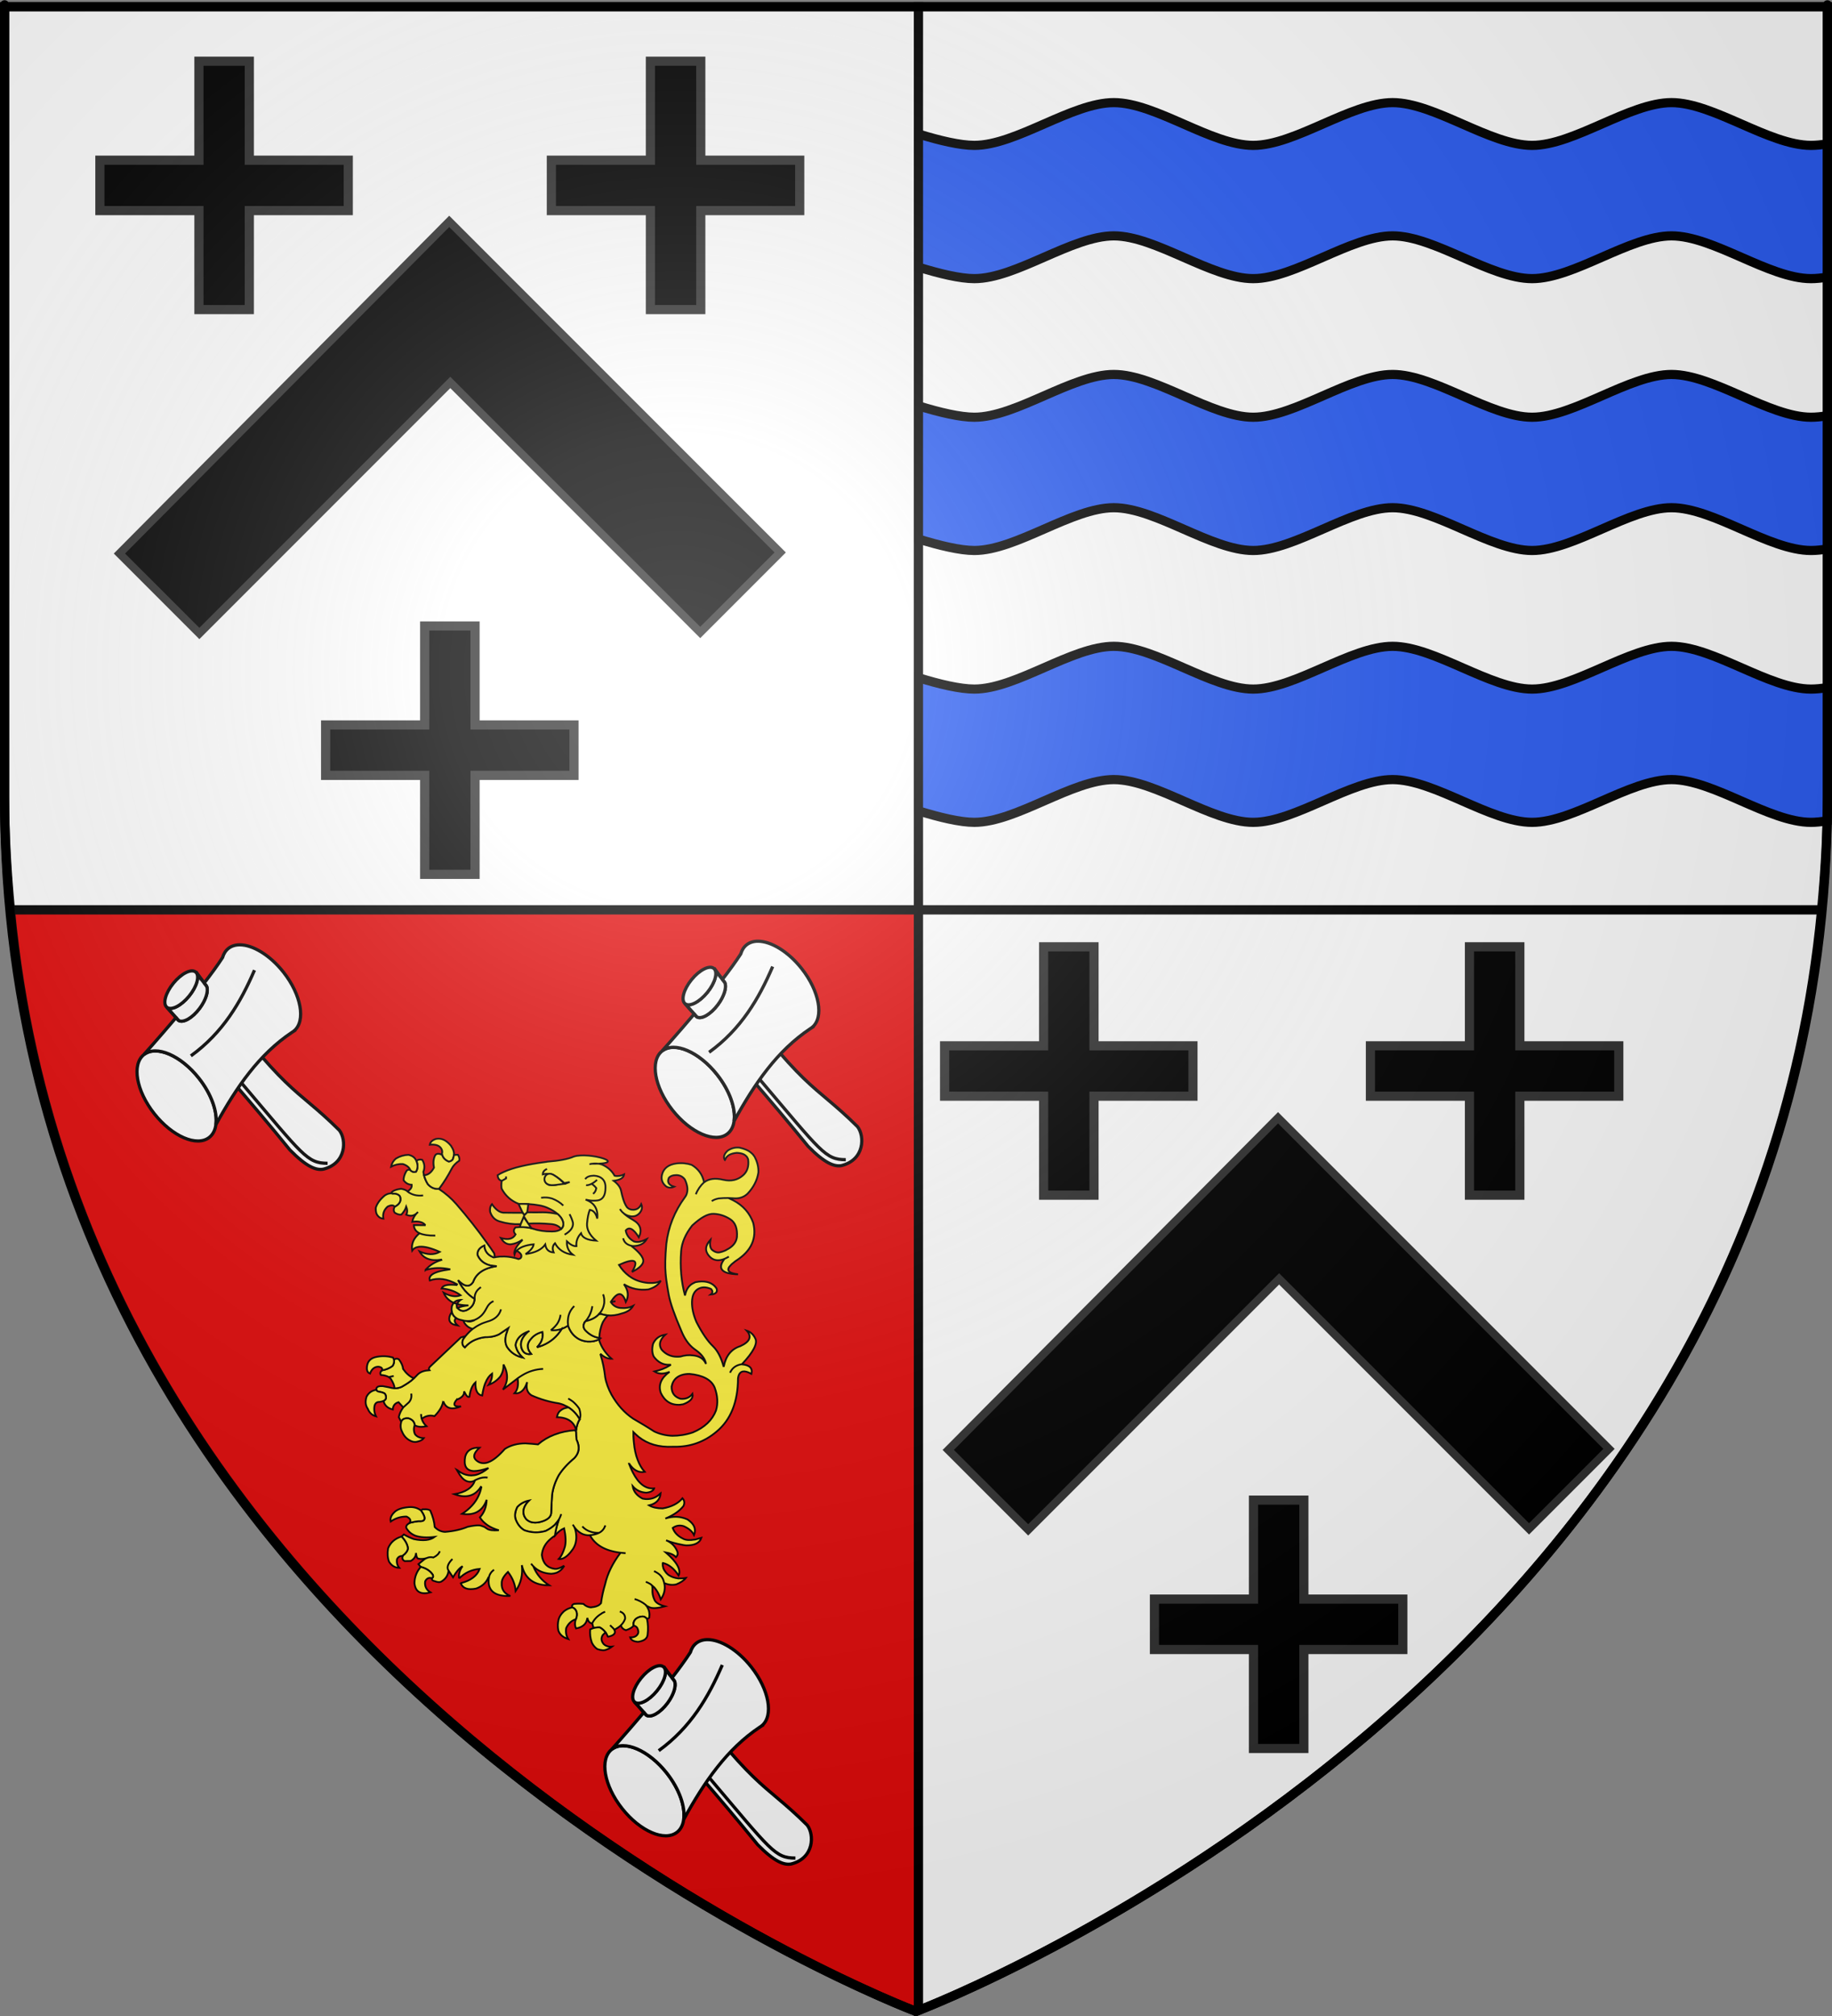 <?xml version="1.0" encoding="UTF-8" standalone="no"?>
<svg
   xmlns:dc="http://purl.org/dc/elements/1.1/"
   xmlns:cc="http://creativecommons.org/ns#"
   xmlns:rdf="http://www.w3.org/1999/02/22-rdf-syntax-ns#"
   xmlns:svg="http://www.w3.org/2000/svg"
   xmlns="http://www.w3.org/2000/svg"
   xmlns:xlink="http://www.w3.org/1999/xlink"
   xmlns:sodipodi="http://sodipodi.sourceforge.net/DTD/sodipodi-0.dtd"
   xmlns:inkscape="http://www.inkscape.org/namespaces/inkscape"
   height="660"
   width="600"
   version="1.0"
   id="svg2"
   sodipodi:version="0.32"
   inkscape:version="0.46"
   sodipodi:docname="Blason_ville_fr_Longny-au-Perche_(Orne).svg"
   sodipodi:docbase="C:\Users\Augustin\Documents\heral"
   inkscape:export-filename="/Users/Augustin/Documents/temp/tyty.png"
   inkscape:export-xdpi="144"
   inkscape:export-ydpi="144"
   inkscape:output_extension="org.inkscape.output.svg.inkscape">
  <rect width="100%" height="100%" fill="#808080" stroke="none"/>
  <sodipodi:namedview
     inkscape:window-height="750"
     inkscape:window-width="1280"
     inkscape:pageshadow="2"
     inkscape:pageopacity="0.0"
     guidetolerance="10.0"
     gridtolerance="10.0"
     objecttolerance="10.0"
     borderopacity="1.0"
     bordercolor="#666666"
     pagecolor="#ffffff"
     id="base"
     showgrid="false"
     height="660px"
     inkscape:zoom="0.84848449"
     inkscape:cx="136.78931"
     inkscape:cy="329.99986"
     inkscape:window-x="-8"
     inkscape:window-y="-8"
     inkscape:current-layer="layer3" />
  <desc
     id="desc4">Flag of Canton of Valais (Wallis)</desc>
  <defs
     id="defs6">
    <linearGradient
       id="linearGradient2893">
      <stop
         style="stop-color:white;stop-opacity:0.314;"
         offset="0"
         id="stop2895" />
      <stop
         id="stop2897"
         offset="0.19"
         style="stop-color:white;stop-opacity:0.251;" />
      <stop
         style="stop-color:#6b6b6b;stop-opacity:0.125;"
         offset="0.6"
         id="stop2901" />
      <stop
         style="stop-color:black;stop-opacity:0.125;"
         offset="1"
         id="stop2899" />
    </linearGradient>
    <radialGradient
       inkscape:collect="always"
       xlink:href="#linearGradient2893"
       id="radialGradient3163"
       gradientUnits="userSpaceOnUse"
       gradientTransform="matrix(1.353,0,0,1.349,-77.629,-85.747)"
       cx="221.445"
       cy="226.331"
       fx="221.445"
       fy="226.331"
       r="300" />
  </defs>
  <g
     inkscape:groupmode="layer"
     id="layer3"
     inkscape:label="Fond écu"
     style="display:inline">
    <path
       style="fill:#e20909;fill-opacity:1;fill-rule:evenodd;stroke:#000000;stroke-width:3;stroke-linecap:butt;stroke-linejoin:miter;stroke-opacity:1"
       d="M 300.812 297.844 L 3.406 297.844 C 27.755 555.871 300 658.5 300 658.5 C 300 658.5 300.775 658.17 300.812 658.156 L 300.812 297.844 z "
       id="path3387" />
    <path
       style="fill:#ffffff;fill-opacity:1;fill-rule:evenodd;stroke:#000000;stroke-width:3;stroke-linecap:butt;stroke-linejoin:miter;stroke-opacity:1"
       d="M 300.812 297.844 L 300.812 658.156 C 305.266 656.463 572.447 553.727 596.594 297.844 L 300.812 297.844 z "
       id="path3385" />
    <path
       style="fill:#ffffff;fill-opacity:1;fill-rule:evenodd;stroke:#000000;stroke-width:3;stroke-linecap:butt;stroke-linejoin:miter;stroke-opacity:1"
       d="M 300.812 2.188 L 1.5 2.188 L 1.5 260.719 C 1.5 273.476 2.267 285.773 3.406 297.844 L 300.812 297.844 L 300.812 2.188 z "
       id="path3383" />
    <path
       style="fill:#ffffff;fill-opacity:1;fill-rule:evenodd;stroke:#000000;stroke-width:3;stroke-linecap:butt;stroke-linejoin:miter;stroke-opacity:1"
       d="M 300.812 2.188 L 300.812 297.844 L 596.594 297.844 C 597.733 285.773 598.5 273.476 598.5 260.719 C 598.5 -24.733 598.5 2.188 598.5 2.188 L 300.812 2.188 z "
       id="path2855" />
    <path
       sodipodi:nodetypes="cccccccc"
       id="path3514"
       d="M 310.564,474.68 L 336.737,500.853 L 418.92,418.67 L 500.776,500.525 L 526.968,474.333 L 418.939,366.305 L 418.573,365.938 L 310.564,474.68 z"
       style="opacity:1;fill:#000000;fill-opacity:1;fill-rule:evenodd;stroke:#313131;stroke-width:2.619;stroke-linecap:round;stroke-miterlimit:4;stroke-dasharray:none;stroke-dashoffset:0;stroke-opacity:1" />
    <path
       style="opacity:1;fill:#000000;fill-opacity:1;fill-rule:evenodd;stroke:#313131;stroke-width:2.619;stroke-linecap:round;stroke-miterlimit:4;stroke-dasharray:none;stroke-dashoffset:0;stroke-opacity:1"
       d="M 39.117,181.216 L 65.29,207.389 L 147.474,125.206 L 229.329,207.061 L 255.521,180.869 L 147.493,72.84 L 147.126,72.474 L 39.117,181.216 z"
       id="path3516"
       sodipodi:nodetypes="cccccccc" />
    <path
       style="opacity:1;fill:#000000;fill-opacity:1;fill-rule:evenodd;stroke:#313131;stroke-width:3;stroke-linecap:round;stroke-miterlimit:4;stroke-dasharray:none;stroke-dashoffset:0;stroke-opacity:1"
       d="M 65.156,20.04 L 65.156,52.446 L 32.719,52.446 L 32.719,68.946 L 65.156,68.946 L 65.156,101.353 L 81.656,101.353 L 81.656,68.946 L 114.062,68.946 L 114.062,52.446 L 81.656,52.446 L 81.656,20.04 L 65.156,20.04 z"
       id="rect3518" />
    <path
       id="path3523"
       d="M 213.013,20.04 L 213.013,52.446 L 180.576,52.446 L 180.576,68.946 L 213.013,68.946 L 213.013,101.353 L 229.513,101.353 L 229.513,68.946 L 261.92,68.946 L 261.92,52.446 L 229.513,52.446 L 229.513,20.04 L 213.013,20.04 z"
       style="opacity:1;fill:#000000;fill-opacity:1;fill-rule:evenodd;stroke:#313131;stroke-width:3;stroke-linecap:round;stroke-miterlimit:4;stroke-dasharray:none;stroke-dashoffset:0;stroke-opacity:1" />
    <path
       style="opacity:1;fill:#000000;fill-opacity:1;fill-rule:evenodd;stroke:#313131;stroke-width:3;stroke-linecap:round;stroke-miterlimit:4;stroke-dasharray:none;stroke-dashoffset:0;stroke-opacity:1"
       d="M 139.085,204.933 L 139.085,237.339 L 106.647,237.339 L 106.647,253.839 L 139.085,253.839 L 139.085,286.246 L 155.585,286.246 L 155.585,253.839 L 187.991,253.839 L 187.991,237.339 L 155.585,237.339 L 155.585,204.933 L 139.085,204.933 z"
       id="path3525" />
    <path
       id="path3527"
       d="M 341.799,309.969 L 341.799,342.375 L 309.362,342.375 L 309.362,358.875 L 341.799,358.875 L 341.799,391.281 L 358.299,391.281 L 358.299,358.875 L 390.705,358.875 L 390.705,342.375 L 358.299,342.375 L 358.299,309.969 L 341.799,309.969 z"
       style="opacity:1;fill:#000000;fill-opacity:1;fill-rule:evenodd;stroke:#313131;stroke-width:3;stroke-linecap:round;stroke-miterlimit:4;stroke-dasharray:none;stroke-dashoffset:0;stroke-opacity:1" />
    <path
       style="opacity:1;fill:#000000;fill-opacity:1;fill-rule:evenodd;stroke:#313131;stroke-width:3;stroke-linecap:round;stroke-miterlimit:4;stroke-dasharray:none;stroke-dashoffset:0;stroke-opacity:1"
       d="M 481.264,309.969 L 481.264,342.375 L 448.826,342.375 L 448.826,358.875 L 481.264,358.875 L 481.264,391.281 L 497.764,391.281 L 497.764,358.875 L 530.17,358.875 L 530.17,342.375 L 497.764,342.375 L 497.764,309.969 L 481.264,309.969 z"
       id="path3529" />
    <path
       id="path3531"
       d="M 410.531,491.112 L 410.531,523.518 L 378.094,523.518 L 378.094,540.018 L 410.531,540.018 L 410.531,572.424 L 427.031,572.424 L 427.031,540.018 L 459.438,540.018 L 459.438,523.518 L 427.031,523.518 L 427.031,491.112 L 410.531,491.112 z"
       style="opacity:1;fill:#000000;fill-opacity:1;fill-rule:evenodd;stroke:#313131;stroke-width:3;stroke-linecap:round;stroke-miterlimit:4;stroke-dasharray:none;stroke-dashoffset:0;stroke-opacity:1" />
    <path
       style="fill:#2b5df2;fill-opacity:1;fill-rule:evenodd;stroke:#000000;stroke-width:3;stroke-linecap:round;stroke-miterlimit:4;stroke-dashoffset:0;stroke-opacity:1"
       d="M 364.781 33.594 C 351.08 33.594 332.795 47.594 319.094 47.594 C 314.448 47.594 307.701 46.003 300.812 43.875 L 300.812 87.469 C 307.701 89.597 314.448 91.219 319.094 91.219 C 332.795 91.219 351.08 77.219 364.781 77.219 C 378.482 77.219 396.737 91.219 410.438 91.219 C 424.138 91.219 442.393 77.219 456.094 77.219 C 469.795 77.219 488.08 91.219 501.781 91.219 C 515.482 91.219 533.737 77.219 547.438 77.219 C 561.138 77.219 579.424 91.219 593.125 91.219 C 594.703 91.219 596.515 91.047 598.5 90.719 C 598.5 87.116 598.5 47.243 598.5 47.094 C 596.515 47.422 594.703 47.594 593.125 47.594 C 579.424 47.594 561.138 33.594 547.438 33.594 C 533.737 33.594 515.482 47.594 501.781 47.594 C 488.08 47.594 469.795 33.594 456.094 33.594 C 442.393 33.594 424.138 47.594 410.438 47.594 C 396.737 47.594 378.482 33.594 364.781 33.594 z "
       id="rect3533" />
    <path
       style="fill:#2b5df2;fill-opacity:1;fill-rule:evenodd;stroke:#000000;stroke-width:3;stroke-linecap:round;stroke-miterlimit:4;stroke-dashoffset:0;stroke-opacity:1"
       d="M 364.781 122.594 C 351.08 122.594 332.795 136.594 319.094 136.594 C 314.448 136.594 307.701 135.003 300.812 132.875 L 300.812 176.469 C 307.701 178.597 314.448 180.219 319.094 180.219 C 332.795 180.219 351.08 166.219 364.781 166.219 C 378.482 166.219 396.737 180.219 410.438 180.219 C 424.138 180.219 442.393 166.219 456.094 166.219 C 469.795 166.219 488.08 180.219 501.781 180.219 C 515.482 180.219 533.737 166.219 547.438 166.219 C 561.138 166.219 579.424 180.219 593.125 180.219 C 594.703 180.219 596.515 180.047 598.5 179.719 C 598.5 158.96 598.5 146.747 598.5 136.094 C 596.515 136.422 594.703 136.594 593.125 136.594 C 579.424 136.594 561.138 122.594 547.438 122.594 C 533.737 122.594 515.482 136.594 501.781 136.594 C 488.08 136.594 469.795 122.594 456.094 122.594 C 442.393 122.594 424.138 136.594 410.438 136.594 C 396.737 136.594 378.482 122.594 364.781 122.594 z "
       id="path3536" />
    <path
       style="fill:#2b5df2;fill-opacity:1;fill-rule:evenodd;stroke:#000000;stroke-width:3;stroke-linecap:round;stroke-miterlimit:4;stroke-dashoffset:0;stroke-opacity:1"
       d="M 364.781 211.594 C 351.08 211.594 332.795 225.594 319.094 225.594 C 314.448 225.594 307.701 224.003 300.812 221.875 L 300.812 265.469 C 307.701 267.597 314.448 269.219 319.094 269.219 C 332.795 269.219 351.08 255.219 364.781 255.219 C 378.482 255.219 396.737 269.219 410.438 269.219 C 424.138 269.219 442.393 255.219 456.094 255.219 C 469.795 255.219 488.08 269.219 501.781 269.219 C 515.482 269.219 533.737 255.219 547.438 255.219 C 561.138 255.219 579.424 269.219 593.125 269.219 C 594.678 269.219 596.457 269.038 598.406 268.719 C 598.471 266.072 598.5 263.404 598.5 260.719 C 598.5 221.384 598.5 253.453 598.5 225.094 C 596.515 225.422 594.703 225.594 593.125 225.594 C 579.424 225.594 561.138 211.594 547.438 211.594 C 533.737 211.594 515.482 225.594 501.781 225.594 C 488.08 225.594 469.795 211.594 456.094 211.594 C 442.393 211.594 424.138 225.594 410.438 225.594 C 396.737 225.594 378.482 211.594 364.781 211.594 z "
       id="path3538" />
    <g
       id="g3877"
       inkscape:label="Calque 1"
       transform="matrix(0.345,0,0,0.345,41.135,322.531)"
       style="fill:#fcef3c">
      <g
         transform="matrix(1.144,0,0,1.104,93.352,-64.779)"
         id="g35447"
         style="fill:#fcef3c">
        <path
           style="fill:#fcef3c;fill-opacity:1;stroke:#000000;stroke-width:1.5;stroke-opacity:1"
           id="path3707"
           d="M 440.397,206.2 C 440.296,206.1 440.296,206 440.296,206 C 439.996,205.5 439.696,205.2 439.397,204.8 C 439.296,204.6 439.197,204.5 439.197,204.4 C 438.797,204 438.497,203.7 438.096,203.3 C 436.796,202 435.197,200.9 433.296,200.1 C 433.196,200 432.996,200 432.897,199.9 C 431.296,199.3 429.697,198.7 427.796,198.3 C 424.296,197.9 420.996,198.8 417.996,200.9 C 414.996,203.8 414.196,206.5 415.596,208.8 C 415.596,208.9 415.596,209 415.697,209.1 C 415.797,209 415.797,208.8 415.897,208.7 C 417.096,205.2 420.296,203.3 425.596,202.8 C 427.897,202.9 429.796,203.3 431.197,204 C 432.397,204.6 433.297,205.4 433.997,206.3 C 434.197,206.6 434.297,206.9 434.497,207.2 C 434.697,207.5 434.797,208 434.997,208.5 C 435.697,214.4 434.297,218.9 430.797,222.1 C 426.297,226.2 420.797,227.5 414.197,225.9 C 407.596,224.3 402.397,225 398.497,228.1 C 398.397,228.1 398.397,228.1 398.397,228.1 C 395.397,231 393.096,234.4 391.596,238.4 C 393.096,234.4 395.397,231 398.397,228.1 L 398.397,228 C 397.096,221.4 393.596,216.5 388.096,213.1 C 384.296,211.8 380.096,211.3 375.397,211.9 L 375.397,211.9 C 368.796,212.9 364.796,216.1 363.497,221.6 C 362.597,225.5 363.697,228.9 366.897,231.6 C 368.796,232.9 370.997,233.1 373.596,231.9 C 369.096,230.5 367.596,228 369.197,224.3 C 370.397,222.8 372.497,221.9 375.596,221.9 C 378.496,222 380.796,223.3 382.496,225.7 C 384.496,230.2 385.096,234 384.196,237.4 C 383.896,238.7 383.296,239.9 382.496,241 C 373.896,253.1 368.796,266.4 367.096,281 C 366.096,292.5 365.996,300.9 366.496,306.2 C 366.596,308.1 366.896,310 367.096,312.1 C 367.596,315.9 368.296,320.2 369.096,324.8 C 370.397,331.9 373.796,342 379.397,355.401 C 382.096,362.401 385.596,367.701 390.096,371.201 C 391.496,372.201 392.596,373.1 393.796,374.1 C 397.397,377.3 399.496,380.701 399.996,384.201 C 398.396,380.401 395.496,378.1 391.296,377.201 C 390.596,377.1 389.897,376.901 389.196,376.901 C 385.696,376.401 382.196,376.8 378.796,377.901 C 376.596,378.1 374.496,378.1 372.596,377.701 C 368.796,376.901 365.596,374.901 363.096,371.801 C 360.596,367.701 361.697,363.402 366.296,359.001 C 361.296,359.901 357.996,362.501 356.096,366.901 C 355.096,371.001 355.197,374.6 356.596,377.8 C 360.096,382.8 364.496,385.2 369.796,384.901 C 370.196,384.901 370.496,384.901 370.897,384.901 C 370.497,385.1 370.197,385.401 369.796,385.6 C 366.296,387.901 362.096,389.6 357.196,390.701 C 360.595,393.001 364.796,393.1 369.796,391.001 C 362.696,396.301 360.296,402.301 362.496,409.101 C 365.796,416.301 371.096,419.801 378.596,419.301 L 378.697,419.301 C 378.797,419.201 378.897,419.201 379.096,419.201 C 379.796,419.1 380.397,419.001 381.096,418.901 C 387.096,416.6 389.596,413.6 388.796,409.901 C 386.496,413.201 383.096,414.6 378.897,414.201 C 373.897,412.6 371.397,409.201 371.497,403.701 C 372.097,400.401 373.497,397.901 375.597,396.1 C 378.097,394 381.698,392.8 386.297,392.8 C 397.497,393.901 404.497,397.8 407.197,404.5 C 409.697,411.6 410.096,418.1 408.297,424.3 C 405.197,432.6 398.797,438.901 389.097,443.1 C 383.097,445.201 377.398,446 372.097,446 C 366.797,445.8 361.797,444.6 357.097,442.3 C 351.297,438.401 345.398,434.8 339.797,431.401 C 339.797,431.3 339.597,431.3 339.597,431.3 C 332.398,426.3 326.398,419.401 321.597,410.6 C 318.997,405.6 317.097,400.401 316.297,395.3 C 316.297,395.2 316.297,395.2 316.297,395.1 C 315.597,388.8 314.398,382.5 312.497,376.201 L 312.797,375.901 C 315.797,378.6 318.797,379.901 321.697,379.8 C 316.897,375.401 313.497,370.3 311.596,364.6 C 311.496,364.1 311.496,363.701 311.496,363.1 L 310.997,363.2 C 308.397,364.599 305.297,365.2 301.797,365 C 297.797,364.6 294.597,363.3 291.898,361 C 289.097,358.7 286.998,355.5 285.597,351.3 C 283.797,352.5 281.997,353.401 280.198,354.1 C 280.198,354.3 280.098,354.401 279.998,354.6 C 276.298,360.701 271.298,365.201 264.798,368.1 C 263.198,368.8 261.498,369.401 259.798,369.901 C 260.998,368.701 261.898,367.401 262.698,366.1 C 264.398,363.1 264.898,359.901 264.298,356.701 C 261.598,357.401 259.298,358.501 257.298,360.1 C 256.498,360.701 255.798,361.5 255.098,362.3 C 251.098,366.6 251.098,371 254.898,375.7 C 251.998,376.099 249.898,375.4 248.398,373.5 C 247.898,372.8 247.498,372.1 247.198,371.3 C 247.098,371 247.098,370.901 246.998,370.7 C 245.698,366.599 246.898,362.5 250.598,358.4 C 251.298,357.599 251.998,356.9 252.798,356.2 C 246.398,358.599 242.698,362.5 241.898,368.099 C 242.398,370.799 243.498,373.4 245.198,375.7 C 245.198,375.8 245.398,376 245.498,376.099 C 246.098,376.9 246.898,377.799 247.698,378.599 C 247.798,378.7 247.798,378.7 247.798,378.7 C 242.498,377.5 238.198,374.599 234.998,369.7 C 233.298,366.599 233.098,362.7 234.498,357.8 C 234.498,357.8 234.498,357.8 234.598,357.7 C 234.898,356.3 235.498,354.9 236.098,353.3 L 228.398,358.7 C 225.198,360.4 221.298,361.3 216.798,361.2 L 216.698,361.2 C 214.298,361.5 211.998,362.099 209.898,362.9 C 205.998,364.299 202.698,366.7 199.898,370 C 197.798,368.4 197.298,366 198.498,363.1 C 199.098,362.201 199.698,361.3 200.398,360.401 L 196.698,361.401 L 171.198,386.401 C 169.998,387.501 169.798,388.701 170.498,389.6 C 166.298,389.901 162.998,391 160.698,393.401 C 159.698,394.501 158.798,395.501 157.598,396.6 C 154.898,399.3 151.398,401.6 147.498,403.901 C 145.598,404.8 143.598,405.201 141.598,405.201 C 140.298,405.1 138.998,404.901 137.598,404.501 L 137.298,404.401 L 131.798,403.3 C 128.798,403.1 126.998,403.7 126.498,405.3 C 126.398,405.7 126.398,406.1 126.498,406.5 C 126.698,407.3 127.298,407.8 128.598,408.1 C 131.998,408.6 133.798,409.5 134.098,410.901 C 134.998,413.401 134.398,415.1 132.398,416.001 C 133.298,419.901 135.898,422.301 140.098,423.401 C 140.298,420.1 141.898,418.001 144.898,417.1 L 148.798,421.6 L 153.498,417.201 C 155.298,415.1 155.898,412.6 155.398,409.701 C 155.898,412.6 155.298,415.1 153.498,417.201 L 148.798,421.6 C 146.798,424.401 145.598,427.201 145.098,430 L 147.098,434 C 147.998,431.6 149.998,430.7 153.198,431 C 156.298,432 157.998,434 158.298,436.8 C 160.398,438.401 163.698,438.7 168.098,437.8 C 165.998,435.8 164.698,433.6 164.098,431.1 C 163.998,431 163.998,431 163.998,431 C 163.798,429.9 163.598,428.6 163.598,427.3 C 163.598,428.6 163.798,429.901 163.998,431 L 164.998,430.8 C 167.998,428.7 171.298,428.1 174.698,429.1 C 178.898,424.8 181.298,420.5 181.898,416.401 C 181.998,416.401 181.998,416.401 181.998,416.3 C 184.098,422.5 188.898,424 196.698,420.7 C 190.798,421.3 189.598,419.2 193.398,414.599 C 193.498,414.7 193.598,414.7 193.798,414.7 C 197.298,413.2 199.198,411.2 199.298,408.7 C 199.298,408.4 199.298,408.099 199.298,407.8 C 199.398,408 199.598,408.3 199.598,408.5 C 199.598,408.5 199.598,408.5 199.698,408.6 C 201.198,411.901 202.598,413.1 203.698,412.5 C 204.398,406.7 206.098,402.5 208.698,400.1 C 208.498,407 210.298,410.701 214.298,411.401 C 214.898,407.401 215.698,404.001 216.698,401.1 C 216.798,401 216.798,400.8 216.898,400.701 C 218.298,396.901 220.198,394.301 222.498,392.501 C 222.698,395.701 221.798,399.001 219.698,402.201 C 223.698,400.6 226.898,398.201 229.398,394.901 C 231.298,391.8 232.098,388.401 231.998,384.701 C 236.098,392.401 235.898,399.6 231.498,406.301 L 243.698,396.601 C 244.898,395.702 246.198,394.801 247.498,394.001 C 252.798,390.601 258.598,388.801 264.898,388.501 C 258.598,388.801 252.798,390.601 247.498,394.001 C 246.198,394.801 244.898,395.701 243.698,396.601 C 244.598,402.402 243.698,406.601 241.098,409.501 C 245.598,410.001 248.998,407.201 251.098,401.301 C 251.298,400.801 251.398,400.402 251.598,399.902 C 250.498,405.202 251.698,408.902 255.198,411.202 C 262.498,414.601 270.098,416.902 277.898,418.101 C 278.998,418.402 280.098,418.702 281.098,419.101 C 281.898,419.402 282.598,419.801 283.398,420.202 C 284.297,420.502 285.097,421.002 285.898,421.601 C 289.597,424.001 292.597,427.301 295.198,431.702 C 296.097,429.302 295.998,426.302 294.898,422.802 C 293.398,420.403 291.597,418.403 289.597,416.602 C 288.297,415.602 286.997,414.703 285.698,414.002 C 286.998,414.702 288.298,415.602 289.597,416.602 C 291.597,418.403 293.398,420.403 294.898,422.802 C 295.998,426.302 296.097,429.302 295.198,431.702 C 295.097,431.702 294.998,431.802 295.097,431.902 C 293.497,434.801 292.597,437.801 292.297,441.202 C 292.197,441.702 292.197,442.302 292.197,442.802 C 292.197,444.903 292.297,447.102 292.596,449.302 C 293.996,452.403 294.596,455.202 294.296,457.802 C 293.996,460.202 292.996,462.502 291.296,464.502 C 291.096,464.702 290.996,464.902 290.696,465.202 C 284.996,470.101 280.796,475.002 277.796,479.902 C 274.796,485.502 272.996,491.202 272.296,496.801 C 271.896,502.501 271.696,507.402 271.596,511.301 C 271.696,513.402 270.996,515.201 269.396,516.701 C 267.796,518.1 265.496,519.301 262.296,520.1 C 259.496,520.8 256.896,520.8 254.696,520.1 C 252.196,519.201 250.496,517.701 249.496,515.5 C 249.096,514.9 248.896,514 248.696,513.2 C 247.996,509.3 249.496,505.4 253.296,501.599 C 249.296,502.4 245.996,504.299 243.396,507.2 C 241.596,511 241.096,514.5 241.996,517.599 C 242.096,517.999 242.296,518.299 242.396,518.7 C 243.996,522.599 246.296,525.4 249.296,527.2 C 254.896,529.3 260.796,529.599 266.596,527.9 C 266.696,527.9 266.896,527.9 266.996,527.799 C 269.996,526.299 272.496,524.499 274.596,522.499 C 274.696,522.299 274.896,522.199 274.996,521.999 C 275.096,521.899 275.196,521.699 275.296,521.599 C 276.296,520.499 277.196,519.299 277.896,518.099 C 278.696,516.599 279.396,514.999 279.896,513.299 C 279.396,514.999 278.696,516.599 277.896,518.099 C 276.196,522.999 275.196,527.499 274.696,531.599 C 274.696,531.599 274.696,531.599 274.696,531.7 C 277.196,528.7 279.796,526.599 282.296,525.5 C 283.696,532.3 283.897,537.7 282.897,541.5 C 281.497,546.3 279.796,549.9 277.796,551.9 C 278.696,552.099 279.596,551.9 280.496,551.7 L 280.496,551.7 C 283.096,550.9 285.896,548.599 288.696,544.599 C 291.296,541.299 292.496,537.2 292.396,532.499 C 292.295,529.899 291.896,527.599 291.295,525.799 C 291.095,525.299 290.896,524.799 290.695,524.299 C 290.295,523.599 289.895,522.9 289.395,522.4 C 289.895,522.9 290.294,523.599 290.695,524.299 C 290.995,524.799 291.295,525.199 291.695,525.699 C 294.895,529.598 298.695,531.598 302.995,531.499 C 303.195,531.499 303.395,531.499 303.695,531.399 C 304.094,531.298 304.395,531.298 304.795,531.298 C 304.896,531.298 304.896,531.298 304.995,531.298 C 307.495,530.899 309.595,530.298 311.295,529.399 C 308.795,529.499 306.495,529.199 304.495,528.499 C 301.695,527.699 299.295,526.099 297.395,523.899 C 299.294,526.098 301.695,527.699 304.495,528.499 C 306.495,529.199 308.795,529.499 311.295,529.399 C 313.995,527.999 315.595,525.798 316.495,522.999 C 315.595,525.799 313.995,527.999 311.295,529.399 C 309.595,530.298 307.495,530.899 304.995,531.298 C 304.895,531.298 304.895,531.298 304.795,531.298 C 304.396,531.298 304.095,531.298 303.695,531.399 C 307.995,539.899 316.495,544.899 329.094,546.499 C 330.395,546.599 331.895,546.799 333.294,546.899 C 331.895,546.798 330.395,546.598 329.094,546.499 C 322.494,555.599 318.294,564.499 316.294,573.599 C 314.794,578.799 313.594,584.299 312.895,589.9 C 312.395,590.5 311.794,591 311.094,591.599 C 310.594,591.9 310.195,592.099 309.695,592.299 C 308.295,592.9 306.495,593.299 304.395,593.499 C 302.195,593.299 300.094,592.299 298.294,590.499 C 295.994,590.199 293.395,590.199 290.494,590.499 C 288.994,591.099 288.494,592.099 288.994,593.499 C 290.694,593.999 291.894,595.299 292.594,597.299 C 293.094,599.4 292.895,601.299 292.195,603.199 C 292.094,603.399 292.094,603.499 291.995,603.699 L 291.995,603.699 C 290.995,606.598 291.095,609.299 292.195,611.598 C 297.895,610.498 300.995,607.498 301.594,602.498 C 302.094,605.398 303.395,606.898 305.294,607.198 C 305.395,607.198 305.395,607.198 305.594,607.198 C 307.195,603.798 309.794,600.998 313.195,598.898 C 313.594,598.498 314.094,598.198 314.594,597.998 C 315.195,597.698 315.794,597.398 316.294,597.198 C 315.794,597.398 315.194,597.698 314.594,597.998 C 314.094,598.198 313.594,598.498 313.195,598.898 C 309.795,600.998 307.195,603.797 305.594,607.198 L 306.695,611.298 C 308.395,610.798 310.195,610.598 311.895,610.698 C 313.995,611.898 315.495,613.398 316.695,615.097 C 316.795,615.097 316.795,615.198 316.895,615.198 C 317.495,616.198 318.094,617.198 318.395,618.398 L 318.794,618.698 C 323.594,617.698 325.395,615.698 323.994,612.798 C 323.894,612.798 323.894,612.598 323.794,612.498 C 323.594,612.198 323.395,611.898 323.194,611.598 L 320.394,608.798 L 323.194,611.598 C 323.394,611.899 323.593,612.199 323.794,612.498 C 323.895,612.598 323.895,612.798 323.994,612.798 L 324.394,612.498 C 326.293,611.398 327.994,610.298 329.293,608.998 C 330.993,607.298 332.193,605.398 332.894,603.298 C 333.093,600.198 331.593,598.098 328.494,596.998 C 331.594,598.098 333.094,600.198 332.894,603.298 C 332.194,605.399 330.994,607.298 329.293,608.998 L 329.593,609.398 C 329.593,609.597 329.793,609.898 329.894,610.198 C 330.593,611.597 331.793,612.498 333.593,613.097 C 336.793,611.997 338.894,610.698 339.993,609.097 C 339.493,606.898 340.193,604.898 341.993,603.198 C 343.693,601.998 345.593,601.298 347.493,601.298 C 348.693,601.298 349.893,601.998 350.993,603.298 C 350.993,603.298 350.993,603.298 351.093,603.298 C 352.593,602.998 353.293,602.298 352.993,601.298 C 353.293,599.399 352.993,597.598 352.493,595.798 C 352.393,595.598 352.393,595.399 352.293,595.298 C 351.894,594.399 351.493,593.498 350.993,592.598 C 350.793,592.399 350.593,592.098 350.393,591.899 C 350.393,591.798 350.292,591.598 350.193,591.499 C 350.092,591.399 350.092,591.399 350.092,591.399 C 347.292,588.999 344.092,587.298 340.792,586.298 C 344.092,587.298 347.292,588.998 350.092,591.399 C 350.092,591.399 350.092,591.399 350.193,591.499 L 350.193,591.499 C 350.293,591.599 350.393,591.699 350.393,591.899 C 350.592,591.899 350.693,592.098 350.893,592.199 C 351.592,592.499 352.092,592.899 352.792,593.199 C 353.092,593.399 353.393,593.499 353.692,593.598 C 355.992,594.498 360.091,594.199 365.992,592.598 C 360.892,591.199 357.992,589.199 357.092,586.598 C 355.893,583.899 355.393,580.998 355.592,577.899 C 355.592,577.598 355.592,577.199 355.592,576.598 C 355.492,576.098 355.393,575.399 355.292,574.699 C 354.492,573.699 352.792,572.598 350.092,571.499 C 352.792,572.599 354.492,573.699 355.292,574.699 C 355.893,575.199 356.492,575.699 357.092,576.299 C 359.193,578.699 361.092,582.099 362.492,586.599 C 365.492,582.099 366.492,577.4 365.392,572.599 C 365.392,572.499 365.392,572.499 365.291,572.4 C 365.191,571.9 365.091,571.4 364.892,570.9 C 364.492,569.099 363.591,567.599 362.291,566.099 C 360.991,564.599 359.091,563.4 356.892,562.299 C 359.091,563.4 360.992,564.599 362.291,566.099 C 363.59,567.599 364.491,569.099 364.892,570.9 C 365.091,571.4 365.192,571.9 365.291,572.4 C 365.392,572.5 365.392,572.5 365.392,572.599 C 368.791,574.099 372.091,574.499 375.392,573.7 C 379.091,572.099 381.791,570.3 383.291,568.2 C 380.991,568.599 378.892,568.599 377.091,568.599 C 376.991,568.4 376.991,568.4 376.991,568.599 C 373.891,568.2 371.291,567.2 368.991,565.7 C 368.891,565.599 368.691,565.4 368.591,565.3 C 368.491,565.2 368.491,565.2 368.392,565.2 L 368.392,565.2 C 367.591,564.5 366.992,563.8 366.492,563.099 C 364.792,560.999 363.992,558.599 364.092,555.7 L 364.292,555.3 C 369.292,556.6 373.592,560.2 377.292,566.1 C 379.492,561.201 375.992,554.6 366.592,546.201 C 370.393,546.901 373.292,548.201 375.092,550.301 C 376.693,548.701 376.893,546.902 375.992,544.902 C 374.192,540.601 371.092,537.601 366.892,535.801 C 371.291,537.601 375.591,538.801 379.892,539.601 C 381.091,539.902 382.291,540.101 383.591,540.202 C 390.491,540.302 394.791,538.101 396.192,533.702 C 394.292,534.302 392.492,534.802 390.992,535.202 C 390.892,535.202 390.792,535.202 390.692,535.202 C 390.591,535.202 390.591,535.202 390.492,535.202 C 386.592,535.902 383.592,535.702 381.292,534.601 C 381.092,534.501 380.992,534.301 380.792,534.301 C 376.592,532.201 373.792,529.201 372.393,525.201 C 375.193,523.1 378.292,522.6 381.592,523.701 C 385.693,525.6 388.592,528.1 390.092,531.301 C 391.992,526.402 390.393,522.101 385.393,518.402 C 385.092,518.101 384.792,518.002 384.493,517.801 C 378.793,515.201 372.693,514.902 366.293,517.101 C 372.993,514.301 377.993,510.702 381.293,506.402 C 382.493,503.801 382.193,501.601 380.493,499.702 C 376.793,504.302 371.293,507.101 364.093,508.402 C 359.493,508.402 355.793,507.601 352.793,505.801 C 358.793,504.301 361.993,500.701 362.394,495.301 C 362.093,495.501 361.994,495.701 361.793,496.001 C 361.593,496.201 361.394,496.301 361.093,496.601 C 358.293,499.101 354.993,500.402 351.093,500.402 C 350.993,500.402 350.993,500.402 350.894,500.402 C 350.593,500.402 350.394,500.402 350.194,500.402 C 349.294,500.301 348.294,500.202 347.394,500.002 C 342.593,497.402 339.894,493.902 339.194,489.302 C 342.093,492.802 345.994,494.702 350.593,494.903 C 353.394,494.602 355.394,493.703 356.493,492.203 C 356.693,491.903 356.893,491.602 356.993,491.203 C 355.193,491.403 353.493,491.203 351.893,490.703 C 345.493,488.703 340.292,481.602 335.993,469.602 C 335.993,469.602 335.993,469.403 335.993,469.302 C 335.993,469.302 335.993,469.302 335.993,469.403 C 335.993,469.503 335.993,469.503 336.093,469.602 C 339.593,475.403 344.093,478.002 349.194,477.002 C 346.794,474.302 344.794,470.802 343.294,466.602 C 341.694,462.403 340.694,457.502 340.194,451.903 C 339.994,450.203 339.894,448.403 339.794,446.503 L 339.794,442.803 C 340.395,443.404 340.994,444.003 341.694,444.703 C 342.494,445.403 343.294,446.203 344.093,446.903 C 351.593,453.102 360.894,455.903 372.093,455.403 C 372.093,455.403 372.293,455.403 372.394,455.403 C 372.593,455.403 372.694,455.403 372.894,455.403 C 372.994,455.403 373.093,455.403 373.093,455.403 C 373.293,455.403 373.493,455.403 373.593,455.403 C 386.897,455.6 398.697,451.3 408.897,442.3 C 420.596,432.2 426.497,416.901 426.596,396.7 C 426.996,393.2 428.296,391.2 430.596,390.7 C 432.397,390.4 434.697,391 437.697,392.8 C 438.897,388 436.297,385.2 429.997,384.6 L 429.897,384.6 C 429.796,384.5 429.596,384.5 429.497,384.5 C 425.497,385.2 422.597,387.1 420.797,390.2 C 420.497,390.7 420.197,391.2 419.997,391.8 C 420.197,391.2 420.497,390.7 420.797,390.2 C 422.597,387.099 425.497,385.2 429.497,384.5 C 429.597,384.4 429.797,384.4 429.897,384.4 C 439.397,373.9 443.096,366.5 440.897,362.299 C 439.397,358.999 437.096,356.699 433.796,355.599 C 438.296,360.7 436.496,365.2 428.397,368.999 C 420.997,371.399 416.397,377.399 414.697,386.699 C 412.697,378.999 409.797,373.098 405.997,369.199 C 401.297,364.598 396.697,357.499 392.097,348.199 C 389.497,341.899 388.297,336.199 388.398,330.899 C 388.398,329.599 388.597,328.399 388.797,327.199 L 388.797,327.099 C 389.497,323.699 390.997,321.399 393.297,319.899 C 396.398,317.899 400.097,317.899 404.197,319.799 C 405.797,321.599 405.697,323.199 403.897,324.599 C 408.096,324.199 409.796,322.499 408.796,319.399 C 408.296,318.599 407.696,317.899 407.096,317.199 C 403.596,313.699 398.397,312.499 391.496,313.899 C 391.396,313.999 391.296,313.999 391.096,313.999 C 390.897,314.099 390.596,314.299 390.397,314.399 C 386.096,316.199 383.596,319.899 382.596,325.399 L 382.596,325.399 C 379.496,313.599 378.397,300.899 379.397,287.199 C 379.997,279.899 382.997,272.499 388.596,265.199 C 395.697,258.399 401.496,254.999 406.397,255.199 C 411.197,255.399 415.697,256.899 420.096,259.799 C 424.397,262.699 426.197,267.899 425.697,275.199 C 425.096,279.899 422.197,283.499 417.096,286.099 C 416.796,286.199 416.697,286.399 416.496,286.499 C 415.596,286.899 414.496,287.399 413.296,287.799 C 412.796,287.899 412.296,288.099 411.796,288.199 C 409.496,288.899 407.096,287.999 404.796,285.899 C 403.296,283.999 402.996,281.199 403.696,277.499 C 399.196,282.599 398.896,287.399 402.896,291.799 C 406.095,295.399 410.295,295.999 415.396,293.899 C 416.496,293.399 417.696,292.799 418.996,291.999 C 417.696,292.799 416.496,293.399 415.396,293.899 C 409.795,301.399 412.295,305.899 422.996,306.999 C 424.096,307.099 425.296,307.199 426.596,307.199 C 418.496,306.199 416.496,303.499 420.596,299.299 C 421.197,298.599 421.897,297.899 422.897,297.199 C 423.596,296.599 424.197,295.999 424.997,295.499 C 437.697,287.099 442.397,276.199 439.197,262.899 C 436.297,254.599 430.897,248.099 422.797,243.699 C 421.497,242.999 420.097,242.399 418.597,241.599 C 415.698,241.599 412.997,241.699 410.398,241.999 C 407.998,242.499 406.198,243.299 404.797,244.299 C 406.197,243.299 407.997,242.499 410.398,241.999 C 412.998,241.699 415.698,241.599 418.597,241.599 C 420.297,241.699 422.097,241.799 423.898,241.899 C 428.097,242.099 431.698,240.699 434.597,237.799 C 439.497,232.399 442.497,226.399 443.497,219.699 C 443.697,215.2 442.697,210.7 440.397,206.2 z" />
        <path
           style="fill:#fcef3c;fill-opacity:1;stroke:#000000;stroke-width:1.5;stroke-opacity:1"
           id="path3709"
           d="M 290.297,206 C 285.497,208.2 278.097,209.6 268.097,210.4 C 267.797,210.5 267.497,210.5 267.297,210.6 L 267.197,210.6 C 251.597,212.7 239.897,215.5 232.197,219.2 C 230.197,220.1 228.497,221 227.097,222 C 227.297,224.7 228.397,226.3 230.497,226.8 C 230.497,226.9 230.497,226.9 230.497,226.9 L 230.497,226.9 L 234.097,224.8 L 234.097,223.1 L 234.097,224.8 L 230.497,226.9 L 230.497,226.9 C 230.097,229.4 230.097,231.6 230.397,233.5 C 233.497,239.6 238.197,244 244.497,246.6 C 244.497,246.6 244.497,246.6 244.597,246.6 C 244.597,246.6 244.597,246.6 244.697,246.7 C 247.497,246.6 250.197,246.6 252.597,246.8 C 255.897,247 258.897,247.4 261.497,247.9 C 261.497,247.9 261.497,247.9 261.597,247.9 C 264.197,248.4 266.397,249.1 268.397,250 C 271.897,251.6 274.797,253.4 276.997,255.4 C 278.097,256.4 278.997,257.5 279.797,258.6 C 282.197,262.5 282.297,265.7 279.897,268.2 C 279.697,268.3 279.597,268.4 279.497,268.5 C 278.097,269.6 275.797,270.4 272.297,270.4 C 265.997,270.4 260.797,269.6 256.897,268.1 C 256.397,267.9 255.797,267.8 255.197,267.6 C 252.497,266.8 249.197,266.5 245.497,266.6 C 244.397,266.7 243.097,266.8 241.897,266.9 C 240.097,268.9 240.197,270.9 241.997,272.9 C 239.897,276.8 235.797,277.9 229.797,276 C 231.997,279.8 234.697,281.6 238.097,281.4 C 241.097,281 244.297,279.9 247.297,277.7 C 247.497,277.6 247.697,277.5 247.897,277.4 C 247.697,277.5 247.497,277.6 247.497,277.9 C 244.397,281 242.397,283.9 241.497,286.4 C 241.497,286.4 241.497,286.4 241.497,286.5 C 241.397,286.5 241.397,286.5 241.397,286.6 C 240.997,287.9 240.797,289.1 241.097,290.2 C 241.397,289 241.997,287.9 242.897,286.9 C 245.497,284 250.197,282.1 256.997,281.4 C 256.697,284.1 254.397,286.9 250.297,289.8 C 258.297,288.7 263.697,285.9 266.597,281.6 C 267.297,285.9 269.597,288.1 273.597,288.4 C 272.297,285.2 272.697,282.5 274.697,280.5 C 277.597,286 282.497,289.4 289.596,290.4 C 285.996,287.5 284.296,283.7 284.596,278.9 C 287.697,281.9 290.296,283.2 292.496,283 C 292.096,278.9 293.396,275.2 296.296,271.9 C 297.296,275.7 301.496,277.9 308.897,278.3 C 303.397,273.5 300.997,268.6 301.296,263.6 C 301.696,258.5 302.496,254.6 303.596,251.8 C 306.596,252.2 308.596,254.6 309.796,259.3 C 310.596,251.1 307.397,245.7 300.096,243 C 302.197,243.5 304.296,243.9 306.296,243.9 C 307.596,243.9 308.796,243.9 310.096,243.7 C 314.296,243.1 316.596,239.5 316.596,232.9 C 316.596,231.6 316.596,230.4 316.296,229.4 C 316.296,229.3 316.296,229.3 316.296,229.3 C 315.596,226.3 313.796,224.3 310.996,223.2 C 310.896,223.1 310.696,223.1 310.596,223.1 C 310.596,223 310.397,223 310.397,223 C 309.796,222.8 309.296,222.7 308.596,222.6 C 308.096,222.5 307.496,222.5 306.897,222.4 C 303.397,222.5 300.997,223.4 299.796,225.4 C 300.996,223.4 303.397,222.5 306.897,222.4 C 307.497,222.5 308.096,222.5 308.596,222.6 C 309.296,222.7 309.796,222.8 310.397,223 C 310.397,223 310.596,223 310.596,223.1 C 310.697,223.1 310.897,223.1 310.996,223.2 C 313.796,224.3 315.596,226.3 316.296,229.3 C 316.296,229.3 316.296,229.3 316.296,229.4 C 316.596,230.4 316.596,231.6 316.596,232.9 C 316.596,239.5 314.296,243.1 310.096,243.7 C 308.796,243.9 307.596,243.9 306.296,243.9 C 304.296,243.9 302.196,243.5 300.096,243 C 307.397,245.7 310.596,251.1 309.796,259.3 C 308.596,254.6 306.596,252.2 303.596,251.8 C 302.496,254.6 301.697,258.5 301.296,263.6 C 300.996,268.6 303.397,273.5 308.897,278.3 C 301.497,277.9 297.296,275.7 296.296,271.9 C 293.397,275.2 292.096,278.9 292.496,283 C 290.296,283.2 287.696,281.9 284.596,278.9 C 284.296,283.7 285.996,287.5 289.596,290.4 C 282.496,289.4 277.596,286 274.697,280.5 C 272.697,282.5 272.297,285.2 273.597,288.4 C 269.597,288.1 267.297,285.9 266.597,281.6 C 263.697,285.9 258.297,288.7 250.297,289.8 C 254.397,286.9 256.697,284.1 256.997,281.4 C 250.197,282.1 245.497,284 242.897,286.9 C 245.297,288.2 246.597,289.6 246.797,291 C 246.997,292.7 246.197,293.7 244.497,294.1 C 243.097,293.6 241.697,293.2 240.297,292.9 C 235.197,291.7 230.197,291.6 225.197,292.4 C 224.997,292.4 224.897,292.4 224.797,292.5 C 224.397,292.5 223.997,292.5 223.697,292.6 C 218.797,290.6 216.397,287.2 216.097,282.4 C 211.897,284.3 209.897,287.1 210.497,290.9 C 213.197,296.9 218.297,299.9 225.997,300.2 C 226.097,300.2 226.297,300.2 226.497,300.2 C 226.297,300.2 226.097,300.2 225.997,300.2 C 215.697,301.9 209.297,306.4 206.797,313.7 C 203.897,318.5 199.697,318 194.297,312.2 C 194.597,313 195.097,313.9 195.497,314.6 C 196.897,317.2 198.497,319.5 200.197,321.6 C 200.197,321.6 200.197,321.6 200.297,321.6 C 202.597,324.3 205.097,326.5 207.997,328.4 C 207.897,324.7 209.097,321.8 211.597,319.6 C 212.097,319.1 212.597,318.7 213.297,318.3 C 212.597,318.7 212.097,319.1 211.597,319.6 C 209.097,321.8 207.897,324.7 207.997,328.4 C 207.697,332.3 205.997,335.2 202.797,337.2 C 199.597,339.3 196.897,339.1 194.597,336.9 C 194.297,336.6 194.097,336.3 193.797,336.1 C 193.097,335.1 192.897,334 193.497,332.7 L 190.697,331.7 C 189.997,332.5 189.497,333.5 189.097,334.7 C 188.797,336.6 188.797,338.3 189.097,339.7 C 189.597,341.9 190.797,343.5 192.597,344.8 C 193.297,345.2 194.097,345.6 195.097,346 C 196.297,346.3 197.497,346.7 198.597,346.9 C 198.797,347 199.097,347 199.297,347.099 C 199.797,347.2 200.397,347.2 200.997,347.299 C 202.297,347.4 203.597,347.4 204.897,347.199 C 205.797,346.999 206.797,346.799 207.797,346.499 C 207.997,346.399 208.197,346.299 208.397,346.299 C 208.897,345.999 209.297,345.699 209.897,345.499 C 211.097,344.799 212.397,343.899 213.497,342.799 C 215.097,341.199 216.397,339.299 217.597,336.899 C 219.197,333.499 221.197,331.299 223.697,330.299 C 221.197,331.299 219.197,333.499 217.597,336.899 C 216.397,339.299 215.097,341.199 213.497,342.799 C 212.397,343.9 211.097,344.799 209.897,345.499 C 209.297,345.699 208.897,345.999 208.397,346.299 C 208.197,346.299 207.997,346.4 207.797,346.499 L 207.597,346.799 C 206.697,347.199 205.797,347.499 204.997,347.699 C 204.797,347.799 204.597,347.799 204.597,347.799 C 203.297,347.9 202.097,347.799 200.997,347.299 C 200.397,347.199 199.797,347.199 199.297,347.099 C 199.097,346.999 198.797,346.999 198.597,346.9 C 198.697,347 198.697,347.2 198.797,347.299 C 198.797,347.499 198.997,347.799 199.097,347.999 C 199.097,348.099 199.197,348.299 199.297,348.399 C 199.297,348.499 199.297,348.598 199.397,348.699 C 201.097,351.598 203.497,353.399 206.497,354.098 C 208.397,352.699 210.297,351.399 212.497,350.298 C 214.297,349.298 216.297,348.598 218.397,347.899 C 224.597,346.199 228.497,342.699 229.897,337.298 C 228.497,342.698 224.597,346.198 218.397,347.899 C 216.297,348.598 214.297,349.298 212.497,350.298 C 210.297,351.399 208.397,352.698 206.497,354.098 C 204.297,355.899 202.297,357.998 200.397,360.399 C 199.697,361.298 199.097,362.199 198.497,363.098 C 197.297,365.998 197.797,368.399 199.897,369.998 C 202.697,366.698 205.997,364.298 209.897,362.898 C 211.997,362.097 214.297,361.498 216.697,361.198 L 216.797,361.198 C 221.297,361.298 225.197,360.398 228.397,358.698 L 236.097,353.298 C 235.497,354.899 234.897,356.298 234.597,357.698 C 234.497,357.798 234.497,357.798 234.497,357.798 C 233.097,362.698 233.297,366.598 234.997,369.698 C 238.197,374.597 242.497,377.498 247.797,378.698 C 247.797,378.698 247.797,378.698 247.697,378.597 C 246.897,377.797 246.097,376.898 245.497,376.097 C 245.397,375.997 245.197,375.797 245.197,375.698 C 243.497,373.398 242.397,370.798 241.897,368.097 C 242.697,362.497 246.397,358.597 252.797,356.198 C 253.097,356.097 253.397,355.998 253.597,355.898 C 253.397,355.998 253.097,356.097 252.797,356.198 C 251.997,356.898 251.297,357.597 250.597,358.398 C 246.897,362.498 245.697,366.597 246.997,370.698 C 247.097,370.898 247.097,370.998 247.197,371.298 C 247.497,372.098 247.897,372.798 248.397,373.498 C 249.897,375.398 251.997,376.098 254.897,375.698 C 251.097,370.998 251.097,366.597 255.097,362.298 C 255.797,361.498 256.497,360.698 257.297,360.098 C 259.297,358.498 261.597,357.399 264.297,356.699 C 264.897,359.899 264.397,363.098 262.697,366.098 C 261.897,367.399 260.997,368.699 259.797,369.899 C 261.497,369.399 263.197,368.798 264.797,368.098 C 271.297,365.199 276.297,360.699 279.997,354.598 C 280.097,354.399 280.197,354.298 280.197,354.098 C 280.097,354.199 279.897,354.199 279.897,354.298 C 279.797,354.298 279.797,354.298 279.797,354.298 C 276.897,355.198 274.097,355.598 271.297,355.198 L 271.197,355.198 C 271.197,355.198 271.197,355.198 271.297,355.198 L 271.297,355.198 C 273.097,353.798 274.597,352.298 275.797,350.698 C 275.997,350.498 276.097,350.298 276.297,350.097 C 276.897,349.198 277.397,348.297 277.797,347.398 C 278.597,345.698 279.097,343.898 279.297,341.998 C 279.097,343.898 278.597,345.698 277.797,347.398 C 277.397,348.297 276.897,349.198 276.297,350.097 C 276.097,350.297 275.997,350.497 275.797,350.698 C 274.597,352.298 273.097,353.798 271.297,355.198 L 271.297,355.198 C 271.197,355.198 271.197,355.198 271.197,355.198 L 271.297,355.198 C 274.097,355.597 276.897,355.198 279.797,354.298 C 279.797,354.298 279.797,354.298 279.897,354.298 C 279.897,354.198 280.097,354.198 280.197,354.098 C 281.997,353.399 283.797,352.498 285.596,351.298 C 285.397,349.498 285.296,347.798 285.496,345.998 C 285.796,341.598 287.496,337.798 290.696,334.498 C 287.496,337.798 285.796,341.598 285.496,345.998 C 285.296,347.798 285.396,349.498 285.596,351.298 C 286.996,355.498 289.096,358.698 291.897,360.998 C 294.596,363.298 297.796,364.598 301.796,364.998 C 305.296,365.198 308.397,364.598 310.996,363.198 C 311.096,363.097 311.296,362.998 311.496,362.898 L 311.596,362.898 C 311.596,362.797 311.796,362.698 311.897,362.597 C 312.096,362.497 312.497,362.297 312.596,362.198 C 312.296,362.097 311.897,361.998 311.496,361.898 C 306.896,361.097 303.096,358.898 299.696,355.097 C 297.796,352.597 297.996,350.097 300.095,347.497 L 300.095,347.497 L 300.095,347.497 C 301.295,346.097 302.196,344.597 303.095,342.997 C 304.396,340.397 305.295,337.597 305.696,334.597 C 305.296,337.597 304.396,340.397 303.095,342.997 C 302.196,344.597 301.295,346.097 300.095,347.497 C 304.995,346.397 308.595,344.397 311.095,341.597 C 311.295,341.398 311.495,341.097 311.696,340.898 C 311.696,340.898 311.696,340.898 311.796,340.797 C 311.897,340.597 312.096,340.398 312.196,340.197 C 312.196,340.197 312.196,340.197 312.296,340.197 L 312.196,340.197 C 312.296,340.096 312.296,340.096 312.396,339.997 C 314.095,337.597 315.095,335.097 315.496,332.297 C 315.596,331.897 315.596,331.597 315.596,331.197 C 315.596,330.997 315.596,330.897 315.596,330.697 L 315.596,330.697 C 315.596,330.597 315.596,330.397 315.596,330.297 C 315.596,329.497 315.596,328.697 315.496,327.897 C 315.396,327.897 315.396,327.897 315.496,327.897 C 315.296,326.697 315.096,325.497 314.596,324.397 C 315.096,325.497 315.296,326.697 315.496,327.897 C 315.396,327.897 315.396,327.897 315.496,327.897 C 315.596,328.697 315.596,329.497 315.596,330.297 C 315.596,330.397 315.596,330.597 315.596,330.697 L 315.596,330.697 C 315.596,330.897 315.596,330.997 315.596,331.197 C 315.596,331.597 315.596,331.897 315.496,332.297 C 315.096,335.097 314.096,337.597 312.396,339.997 C 312.295,340.097 312.295,340.097 312.295,340.197 C 312.195,340.197 312.195,340.197 312.195,340.197 C 312.094,340.397 311.895,340.596 311.795,340.797 C 311.695,340.898 311.695,340.898 311.695,340.898 C 311.795,340.998 311.895,340.998 311.995,340.998 C 312.295,341.098 312.595,341.298 312.895,341.298 C 314.594,341.899 316.495,342.298 318.395,342.498 C 322.195,342.798 326.094,342.298 330.294,340.798 C 334.594,339.698 337.794,337.498 339.594,334.298 C 336.594,335.898 332.994,336.498 328.994,336.098 C 325.494,335.698 322.894,334.098 321.094,331.098 L 321.294,330.998 L 321.395,330.998 L 321.297,330.998 C 321.297,330.998 321.297,330.998 321.097,331.098 L 324.898,330.298 L 321.597,330.998 L 321.398,330.298 C 326.797,321.898 330.797,322.198 333.498,330.998 C 336.098,325.998 335.598,320.898 331.898,315.698 C 337.898,319.598 344.597,321.098 352.198,320.198 C 357.398,318.598 360.798,315.998 362.498,312.698 C 360.298,314.298 356.798,314.898 351.898,314.598 C 345.898,313.998 340.597,312.098 336.297,308.698 C 336.097,308.698 335.997,308.598 335.997,308.498 C 332.797,305.998 330.097,302.898 327.797,299.098 C 340.997,292.898 344.597,294.898 338.697,304.998 C 338.697,305.098 338.697,305.098 338.596,305.198 C 344.796,301.898 347.996,298.698 347.996,295.598 C 347.996,292.498 344.596,288.098 337.796,282.598 C 334.096,281.598 331.996,279.498 331.296,276.198 C 331.996,279.498 334.096,281.598 337.796,282.598 C 338.397,282.698 338.897,282.898 339.496,282.898 C 344.796,282.898 348.596,280.898 350.896,276.898 C 348.896,277.898 347.095,278.698 345.496,278.998 C 345.396,278.998 345.396,278.998 345.396,279.098 C 345.396,279.098 345.295,279.098 345.196,279.098 C 344.996,279.198 344.796,279.198 344.796,279.298 C 343.096,279.498 341.596,279.398 340.397,278.998 C 340.397,278.898 340.296,278.898 340.197,278.898 C 336.596,276.898 334.197,273.898 333.397,269.598 C 336.096,265.998 339.796,267.898 344.296,275.398 C 347.196,268.998 345.596,264.098 339.397,260.398 C 335.796,258.298 332.997,256.198 330.897,253.998 L 330.697,253.898 C 330.497,253.698 330.397,253.498 330.197,253.298 C 329.596,252.598 329.096,251.898 328.596,251.098 C 329.096,251.898 329.596,252.598 330.197,253.298 C 330.397,253.498 330.497,253.698 330.697,253.898 L 330.897,253.998 C 332.596,255.698 334.596,256.798 336.897,257.198 C 337.596,257.398 338.397,257.498 339.096,257.398 C 341.397,257.398 343.296,256.398 344.897,254.598 C 346.897,252.098 347.397,249.598 346.296,246.898 C 344.996,249.998 342.796,251.598 339.897,251.698 C 337.596,251.798 335.897,251.098 334.497,249.598 C 334.097,248.998 333.697,248.398 333.397,247.798 C 331.897,244.998 330.697,240.998 329.596,235.598 C 328.996,232.398 326.897,229.498 323.397,226.798 C 328.796,226.098 331.697,224.298 332.096,221.298 C 329.496,222.598 326.897,223.098 324.197,222.498 C 321.997,218.298 318.497,214.998 313.596,212.798 C 310.897,211.898 307.996,211.698 304.897,212.198 C 304.397,212.298 303.796,212.498 303.296,212.498 C 303.796,212.498 304.397,212.298 304.897,212.198 C 337.624,212.501 303.166,201.647 290.297,206 z M 304.697,229.6 C 303.096,230.4 301.596,230.7 300.497,230.6 C 301.597,230.7 303.097,230.4 304.697,229.6 C 304.897,229.5 304.997,229.4 305.096,229.4 C 306.596,228.6 308.096,227.5 309.596,226 C 308.096,227.5 306.596,228.6 305.096,229.4 C 306.596,230.4 307.796,231.5 308.996,233.1 C 308.596,235.4 307.796,236.9 306.296,238 C 307.796,236.9 308.596,235.4 308.996,233.1 C 307.796,231.5 306.596,230.4 305.096,229.4 C 304.997,229.4 304.897,229.5 304.697,229.6 z M 268.697,220.8 C 270.197,220.8 271.497,221 272.897,221.5 C 273.097,221.6 273.397,221.8 273.697,221.9 C 277.297,224.1 280.397,226.6 282.997,229.4 L 286.897,227.9 L 283.954,228.443 L 275.097,230.4 C 274.697,230.4 274.397,230.4 274.097,230.5 C 273.097,230.6 272.197,230.6 271.297,230.5 C 270.797,230.4 270.197,230.4 269.697,230.4 C 267.697,229.5 266.597,228.1 266.397,226.1 C 266.097,224.2 266.897,222.4 268.697,220.8 C 268.397,220.8 267.897,220.8 267.497,220.8 C 266.597,220.9 265.597,221 264.597,221.3 C 264.597,219.3 265.697,217.7 268.097,216.6 C 265.697,217.7 264.597,219.3 264.597,221.3 C 265.597,221 266.597,220.9 267.497,220.8 C 267.897,220.8 268.397,220.8 268.697,220.8 z M 289.597,262.8 C 288.997,260.4 288.097,258 286.797,255.5 C 288.097,258 288.997,260.4 289.597,262.8 C 290.097,266.6 287.797,270.1 282.698,273.1 C 287.797,270.1 290.097,266.6 289.597,262.8 z M 281.597,248.1 C 278.997,245.4 275.897,243.5 272.397,242.1 C 269.397,241.1 266.397,240.9 263.197,241.4 C 266.397,240.9 269.397,241.1 272.397,242.1 C 275.897,243.5 278.997,245.4 281.597,248.1 z"
           sodipodi:nodetypes="ccccccccccccccccccccccscccsccccccccscccccsccccccccccccccscscccccccscccccccscsccccccccccccccccccccccccsccccccccsccccccccccccccccccscscsccccccccccssccccscccccccccccccccsccccscccsccccccccccsccccccccsccccccccscccscccccccscccccccsccccscccccsccsccsccsccsccccccccccccccccccccccccccccccscscscccscccccccccsccccccccccccccccscccsscsccscccccccccccccccccsccccscscccscc" />
        <path
           style="fill:#fcef3c;fill-opacity:1;stroke:#000000;stroke-width:1.5;stroke-opacity:1"
           id="path3713"
           d="M 274.097,230.5 C 274.397,230.4 274.697,230.4 275.097,230.4 L 282.519,229.4 C 279.919,226.6 277.297,224.1 273.697,221.9 C 265.506,216.441 261.26,231.863 274.097,230.5 z"
           sodipodi:nodetypes="ccccc" />
        <path
           id="path3715"
           style="fill:#fcef3c;fill-opacity:1;stroke:#000000;stroke-width:1.5;stroke-opacity:1"
           d="M 251.697,253.9 L 252.597,246.8 C 250.197,246.6 247.497,246.6 244.697,246.7 C 244.597,246.6 244.597,246.6 244.597,246.6 C 244.497,246.6 244.497,246.6 244.497,246.6 L 244.497,246.7 L 244.497,246.8 L 247.897,254.3 L 249.297,256.4 L 249.297,256.4 L 251.697,253.9 z" />
        <path
           id="path3717"
           style="fill:#fcef3c;fill-opacity:0.941;stroke:#000000;stroke-width:1.5;stroke-opacity:1"
           d="M 249.175,257.9 L 252.497,263.6 C 258.697,263.3 264.897,263.4 271.297,264 C 275.097,264.3 277.997,265.7 279.897,268.2 C 282.297,265.7 282.197,262.5 279.797,258.6 C 278.997,257.5 278.097,256.4 276.997,255.4 C 272.797,254.4 268.597,253.9 264.497,253.9 C 260.497,254 256.297,254 251.697,253.9 L 249.297,256.4 L 249.297,256.4 L 247.897,254.3 C 242.197,254.3 236.797,254.3 231.697,254.2 C 228.497,253.9 225.397,251.4 222.397,246.9 C 220.997,248.6 220.497,250.9 220.897,253.5 C 222.297,257.9 224.997,260.7 228.997,261.8 C 234.297,263.5 239.797,264.3 245.697,264.1 C 245.897,264 246.097,264 246.297,264 L 249.175,257.9 z"
           sodipodi:nodetypes="cccccccccccccccccc" />
        <path
           id="path3719"
           style="fill:#fcef3c;fill-opacity:1;stroke:#000000;stroke-width:1.5;stroke-opacity:1"
           d="M 252.497,263.6 L 248.697,257.9 L 246.297,264 L 245.497,266.6 C 249.197,266.5 252.497,266.8 255.197,267.6 L 252.497,263.6 z" />
        <path
           style="fill:#fcef3c;fill-opacity:1;stroke:#000000;stroke-width:1.5;stroke-opacity:1"
           id="path3725"
           d="M 178.497,233.9 C 178.397,233.9 178.297,233.7 178.197,233.7 C 174.897,234 171.897,232.8 169.197,229.7 C 167.697,227.2 166.697,224.7 165.997,222 C 165.797,221 165.597,220.1 165.497,219.1 C 166.897,215.4 166.497,211.9 164.497,208.7 C 161.997,208.3 160.597,208.7 159.897,210 C 159.797,210 159.797,210 159.797,210.1 C 161.097,213.3 160.897,216.3 159.397,219 L 159.397,219 C 157.497,219.6 155.997,219.1 154.697,217.7 C 154.697,217.6 154.697,217.5 154.597,217.4 C 152.997,217 151.797,217.5 151.197,218.8 C 149.697,221.6 148.997,224.1 149.097,226.4 C 149.797,227.4 150.597,228.2 151.597,228.9 C 152.897,229.7 154.197,230.2 155.797,230.2 C 156.097,232.4 154.997,234.2 152.397,235.9 C 152.297,235.9 152.297,235.9 152.297,236 C 155.897,238.9 160.197,240 165.297,239.4 C 160.197,240 155.897,238.9 152.297,236 C 152.297,235.9 152.297,235.9 152.397,235.9 C 151.197,234.9 149.397,234.1 147.097,233.7 C 144.297,234 141.997,234.7 140.297,235.7 C 139.397,236.4 138.997,236.8 138.997,237.2 C 138.897,237.5 139.197,237.7 139.697,237.9 C 142.597,237.7 144.697,238.4 145.997,240.1 C 147.397,243.7 145.997,246.8 141.697,249.1 C 140.597,251.1 140.697,252.9 141.797,254.3 C 143.697,255.5 145.497,256.1 147.197,255.9 C 149.297,253.6 150.597,251.3 151.297,249 C 152.297,251.6 152.297,253.9 151.297,256 C 154.597,257.4 157.397,257.1 159.797,254.9 C 160.197,254.6 160.597,254.1 160.997,253.6 C 160.597,254.1 160.197,254.6 159.797,254.9 C 157.897,257.1 156.697,259.5 156.297,262 C 156.697,261.9 157.097,261.9 157.497,261.9 C 161.697,261.4 164.897,262.4 166.797,264.5 L 166.697,265 L 157.597,264.9 C 157.697,268.1 159.297,270.4 162.297,271.9 C 165.297,273.3 169.697,274 175.397,273.9 C 169.697,274 165.297,273.3 162.297,271.9 C 157.297,276.2 155.297,281.2 156.197,286.8 C 157.297,285.1 158.997,284 161.097,283.7 C 161.297,283.6 161.497,283.6 161.697,283.6 C 161.797,283.5 161.997,283.5 162.097,283.5 C 162.197,283.5 162.297,283.5 162.297,283.5 C 166.297,283.1 171.897,284.6 179.097,287.9 C 174.297,290.7 168.697,290.5 162.297,287.5 C 165.597,293.7 171.597,296 180.297,294.6 L 180.397,294.9 C 175.197,296.5 170.997,299.2 167.497,303.1 L 167.497,303.2 C 167.397,303.3 167.297,303.4 167.297,303.4 L 167.297,303.5 C 167.397,303.4 167.597,303.4 167.597,303.4 L 167.697,303.4 C 173.897,301.4 180.497,301.3 187.797,302.9 C 179.697,304 174.497,305.6 172.097,307.9 C 170.697,309.2 170.297,310.7 170.797,312.5 C 177.597,309.9 185.197,311 193.397,315.7 L 193.297,315.9 L 193.097,316.4 C 185.697,315.6 181.597,316.6 180.597,319.4 C 181.397,319.4 182.097,319.5 182.897,319.6 C 188.497,320.5 192.897,322.4 196.397,325.2 C 192.397,326.9 187.697,326.1 182.297,323 C 183.897,326.9 186.697,329.9 190.697,331.7 C 191.797,330.3 193.397,329.5 195.497,329.3 C 195.497,329.2 195.497,329.2 195.597,329.3 C 195.797,329.2 196.097,329.2 196.297,329.2 C 195.997,329.4 195.697,329.7 195.497,330 C 195.397,330.1 195.197,330.2 195.197,330.2 C 194.397,331 193.797,331.9 193.497,332.7 C 193.797,332.8 194.097,332.9 194.497,333 C 194.597,333.1 194.697,333.1 194.797,333.1 C 197.197,333.6 199.897,333.9 202.897,333.9 C 199.197,334.3 196.197,335 193.797,336.1 C 194.097,336.3 194.297,336.6 194.597,336.9 C 196.897,339.1 199.597,339.3 202.797,337.2 C 205.997,335.2 207.697,332.3 207.997,328.4 C 205.097,326.5 202.597,324.3 200.297,321.6 C 200.197,321.6 200.197,321.6 200.197,321.6 C 198.497,319.5 196.897,317.2 195.497,314.6 C 195.097,313.9 194.597,313 194.297,312.2 C 199.697,318 203.897,318.5 206.797,313.7 C 209.297,306.4 215.697,301.9 225.997,300.2 L 225.997,300.2 C 218.297,299.9 213.197,296.9 210.497,290.9 C 209.897,287.1 211.897,284.3 216.097,282.4 C 216.397,287.2 218.797,290.6 223.697,292.6 C 223.997,292.5 224.397,292.5 224.797,292.5 L 224.297,289.2 C 222.497,286.3 220.497,283.4 218.597,280.7 C 210.797,269.3 202.197,258 192.897,246.9 C 188.797,242 183.997,237.7 178.497,233.9 z" />
        <path
           id="path3721"
           style="fill:#fcef3c;fill-opacity:1;stroke:#000000;stroke-width:1.5;stroke-opacity:1"
           d="M 190.297,207.2 C 190.597,206.3 190.797,205.4 190.897,204.6 C 191.097,202.1 190.297,199.6 188.597,197.1 C 188.497,197 188.497,196.9 188.497,196.8 C 184.597,191.9 180.497,189.9 176.097,190.8 C 172.997,191.7 171.297,193.4 170.797,195.8 C 174.897,195.4 177.797,196.1 179.597,198.1 C 181.197,200 181.597,202.1 180.597,204.3 C 180.697,204.3 180.797,204.3 180.997,204.4 C 181.797,207.2 183.697,209.2 186.697,210.4 C 188.797,209.9 189.997,208.9 190.297,207.2 z" />
        <path
           style="fill:#fcef3c;fill-opacity:1;stroke:#000000;stroke-width:1.5;stroke-opacity:1"
           id="path3723"
           d="M 190.897,204.6 C 190.797,205.4 190.597,206.3 190.297,207.2 C 189.997,208.9 188.797,209.9 186.697,210.4 C 183.697,209.2 181.797,207.2 180.997,204.4 C 180.797,204.3 180.697,204.3 180.597,204.3 C 177.897,203.1 175.997,203.4 175.097,205.3 C 173.797,208.1 173.497,211.5 174.297,215.5 C 172.097,219.7 169.397,221.9 166.097,222 L 165.997,222 C 166.697,224.7 167.697,227.2 169.197,229.7 C 171.897,232.8 174.897,234 178.197,233.7 C 178.297,233.7 178.397,233.9 178.497,233.9 L 178.897,233.2 C 182.697,227.9 186.097,222.2 188.997,216.4 C 190.197,213.9 192.297,211.6 195.297,209.5 C 195.697,207.8 195.197,206 194.097,204.4 L 190.897,204.6 z" />
        <path
           id="path3727"
           style="fill:#fcef3c;fill-opacity:1;stroke:#000000;stroke-width:1.5;stroke-opacity:1"
           d="M 159.797,210.1 C 159.697,210 159.697,209.9 159.697,209.8 C 158.597,206.9 156.397,205.2 153.097,204.5 C 149.497,204.6 146.097,205.6 142.697,207.7 C 140.597,209.5 139.297,211.8 138.697,214.7 C 141.797,213 145.097,212.2 148.497,212.4 C 151.697,213.5 153.697,215.2 154.597,217.4 C 154.697,217.5 154.697,217.6 154.697,217.7 C 155.997,219.1 157.497,219.6 159.397,219 L 159.397,219 C 160.897,216.3 161.097,213.3 159.797,210.1 z" />
        <path
           id="path3729"
           style="fill:#fcef3c;fill-opacity:1;stroke:#000000;stroke-width:1.5;stroke-opacity:1"
           d="M 145.997,240.1 C 144.697,238.4 142.597,237.7 139.697,237.9 C 139.197,237.7 138.897,237.5 138.997,237.2 L 138.697,237.6 C 136.897,237.6 135.197,238.2 133.497,239.4 C 129.697,242.7 127.097,246.2 125.997,250 C 125.897,252.5 126.197,254.4 126.897,255.7 C 128.197,258 129.997,259.2 132.297,259.4 C 131.597,255.4 132.697,251.9 135.797,249 C 138.697,247.5 140.697,247.6 141.697,249.1 C 145.997,246.8 147.397,243.7 145.997,240.1 z" />
        <path
           style="fill:#fcef3c;fill-opacity:1;stroke:#000000;stroke-width:1.5;stroke-opacity:1"
           id="path3731"
           d="M 192.597,344.8 C 190.797,343.5 189.597,341.901 189.097,339.7 C 187.997,341.099 187.297,342.8 186.997,344.599 C 186.597,348.299 188.897,350.4 193.997,351.2 C 191.197,348.7 190.797,346.6 192.597,344.8 z" />
        <path
           style="fill:#fcef3c;fill-opacity:1;stroke:#000000;stroke-width:1.5;stroke-opacity:1"
           id="path3733"
           d="M 141.097,380.7 C 141.397,382.5 140.997,384.2 139.997,385.9 C 137.597,387.799 134.597,389.099 131.097,389.799 C 129.697,390.999 129.397,392.4 130.197,393.699 C 132.897,393.899 134.997,394.499 136.797,395.499 L 140.897,394.599 L 136.797,395.499 C 137.297,395.899 137.897,396.399 138.397,396.899 C 140.397,400.199 141.497,402.899 141.597,405.199 C 143.597,405.199 145.597,404.799 147.497,403.899 C 151.397,401.598 154.897,399.298 157.597,396.598 C 154.097,394.998 151.197,392.298 148.697,388.598 C 148.397,385.798 147.197,382.998 145.097,380.199 C 143.497,379.4 142.197,379.6 141.097,380.7 z" />
        <path
           id="path3735"
           style="fill:#fcef3c;fill-opacity:1;stroke:#000000;stroke-width:1.5;stroke-opacity:1"
           d="M 139.997,385.9 C 140.997,384.2 141.397,382.5 141.097,380.7 C 140.897,380.099 140.697,379.4 140.297,378.7 C 136.097,377.5 131.597,377.2 126.997,378.099 C 122.397,378.9 119.697,381.299 118.897,385.2 C 118.097,389.2 118.897,391.599 121.197,392.5 C 122.597,388.6 124.997,386.6 128.197,386.6 C 130.897,387 131.797,388.1 131.097,389.8 C 134.597,389.1 137.597,387.8 139.997,385.9 z" />
        <path
           id="path3737"
           style="fill:#fcef3c;fill-opacity:1;stroke:#000000;stroke-width:1.5;stroke-opacity:1"
           d="M 128.597,408.1 C 127.297,407.8 126.697,407.3 126.497,406.5 C 122.797,407 119.997,409 118.297,412.5 C 117.097,416.5 117.397,419.9 119.397,422.8 C 120.597,426.1 122.897,428.3 126.197,429.3 C 124.797,426.401 124.397,423.401 124.997,420.1 C 125.597,417.8 127.097,416.8 129.097,416.901 C 130.497,416.701 131.597,416.401 132.397,416.001 C 134.397,415.101 134.997,413.401 134.097,410.901 C 133.797,409.5 131.997,408.6 128.597,408.1 z" />
        <path
           id="path3739"
           style="fill:#fcef3c;fill-opacity:1;stroke:#000000;stroke-width:1.5;stroke-opacity:1"
           d="M 158.597,444.7 C 157.497,442.4 157.297,439.7 158.297,436.8 C 157.997,434 156.297,432 153.197,431 C 149.997,430.7 147.997,431.6 147.097,434 C 146.297,437 146.497,439.7 147.697,442.2 C 149.297,446.3 151.897,449 155.397,450.599 C 156.997,451.299 158.697,451.499 160.297,451.099 C 163.197,450.4 164.997,449.4 165.897,447.999 C 162.697,447.9 160.297,446.9 158.597,444.7 z" />
        <path
           style="fill:#fcef3c;fill-opacity:1;stroke:#000000;stroke-width:1.5;stroke-opacity:1"
           id="path3741"
           d="M 200.197,463.9 C 199.497,467.799 199.697,470.9 200.897,473 C 201.297,473.7 201.797,474.2 202.397,474.7 C 203.697,475.7 205.297,476.2 207.397,476.3 C 210.497,476.3 214.497,475.5 219.497,473.7 C 215.897,476.7 212.497,478.7 209.097,479.599 C 208.497,479.7 207.997,479.9 207.497,479.9 C 204.397,480.4 201.497,479.9 198.697,478.7 C 197.297,478.099 195.897,477.2 194.597,476.3 C 194.197,475.901 193.797,475.401 193.197,475.1 C 193.497,475.6 193.797,476.1 193.997,476.6 C 198.097,484.6 202.797,487.201 208.197,484.5 C 208.197,484.4 208.197,484.4 208.197,484.3 C 208.797,484 209.297,483.7 209.797,483.5 C 209.997,483.4 210.197,483.3 210.497,483.2 C 213.197,481.9 216.097,481.5 218.797,481.9 C 216.097,481.5 213.197,481.9 210.497,483.2 C 210.197,483.3 209.997,483.4 209.797,483.5 C 209.297,483.7 208.797,484 208.197,484.3 C 208.197,484.401 208.197,484.401 208.197,484.5 C 206.297,490.6 200.597,494.5 191.197,496.2 C 200.997,499.9 208.297,497.8 213.197,489.9 L 213.597,490.2 C 213.097,492.7 212.397,495.099 211.397,497.3 C 208.697,503.6 203.997,508.8 197.597,513.1 C 202.597,513.901 206.897,513.3 210.197,511.401 C 213.697,509.401 216.397,505.901 217.997,501.001 C 217.797,507.201 215.897,512.201 212.397,516.101 C 213.197,517.402 214.097,518.702 215.197,519.801 C 216.297,520.902 217.497,521.902 218.697,522.801 C 221.397,524.701 224.497,526.101 228.097,527.201 C 223.597,527.501 220.297,527.201 218.397,525.901 C 217.897,525.6 217.597,525.3 217.297,525.1 C 217.197,525.1 217.197,525.1 217.197,525.1 C 216.597,524.701 216.197,524.401 216.097,524.3 C 214.597,523.7 213.597,523.401 213.097,523.2 C 212.597,523.099 212.097,523 211.397,523 C 209.397,522.9 206.397,523.3 202.297,524.2 C 196.997,526.5 190.797,528 183.397,528.599 C 181.697,528.499 180.197,528.099 178.797,527.4 C 177.397,526.7 176.097,525.7 174.897,524.4 C 174.597,520.099 173.397,515.299 171.197,510.2 C 169.997,509.3 168.197,509 165.797,509.2 C 164.697,509 164.097,509.3 163.797,510.3 C 163.797,510.401 163.797,510.401 163.797,510.5 C 163.797,510.5 163.797,510.5 163.797,510.6 C 167.997,517 167.297,519.901 161.397,519.401 C 159.997,519.501 157.697,519.901 154.597,520.701 C 151.397,522.301 150.497,524.1 151.797,526.1 L 152.097,526.401 C 152.297,526.6 152.397,526.901 152.597,527.201 C 152.697,527.301 152.697,527.301 152.797,527.401 C 154.197,529.3 156.297,530.8 158.897,531.901 C 162.897,533.3 168.197,533.701 174.897,532.901 C 171.097,535.8 165.397,536.501 157.597,534.8 C 155.297,534 152.497,532.7 149.297,530.8 L 147.397,532.6 C 150.597,536.1 152.297,539.5 152.697,542.8 C 152.297,545.1 150.897,547.1 148.497,548.901 C 148.497,549.1 148.497,549.201 148.397,549.3 C 147.597,551.3 148.197,552.8 149.997,553.7 L 154.997,553.599 C 157.897,551.9 159.297,549.599 159.397,546.7 C 159.497,549.599 160.197,551.2 161.297,551.599 C 163.797,552.099 166.097,551.799 168.197,551.099 C 170.097,550.2 171.997,550.099 173.797,550.599 C 176.697,549.099 178.397,547.4 179.097,545.2 C 178.397,547.4 176.697,549.099 173.797,550.599 C 171.997,550.099 170.097,550.2 168.197,551.099 C 167.597,551.299 166.997,551.7 166.397,552.099 L 161.397,556.299 L 163.297,558.699 C 163.297,558.699 163.297,558.699 163.397,558.699 C 167.797,559.899 171.097,562.098 173.197,565.299 C 173.797,566.699 173.697,567.699 172.697,568.299 C 172.597,568.4 172.597,568.4 172.597,568.4 C 172.297,569.799 173.097,570.599 175.097,571 C 177.297,571.9 179.197,572.1 180.697,571.1 C 184.097,568.901 185.997,565.8 186.397,561.901 C 184.697,559.3 185.697,556.001 189.597,551.901 C 185.697,556.001 184.697,559.3 186.397,561.901 C 187.097,563.001 188.397,564.901 190.097,567.6 C 192.897,562.701 195.497,559.5 197.997,558.1 C 195.497,561.6 194.597,565.1 195.197,568.6 C 195.197,568.6 195.197,568.6 195.197,568.701 L 195.197,568.6 C 199.897,563.701 205.497,561 212.197,560.401 C 210.097,566.401 204.897,570.401 196.697,572.6 C 196.597,572.6 196.597,572.6 196.497,572.701 C 198.197,577.201 202.397,578.701 209.297,577.301 C 214.297,575.402 217.597,572.201 219.397,567.902 L 219.897,568.002 C 220.197,565.302 221.697,563.002 224.097,561.102 C 221.697,563.002 220.197,565.302 219.897,568.002 C 219.797,568.402 219.697,568.702 219.697,569.102 C 218.897,579.203 224.697,584.002 236.997,583.703 C 237.197,583.703 237.297,583.703 237.597,583.703 C 237.397,583.602 237.297,583.602 237.297,583.602 C 237.197,583.403 237.097,583.403 236.997,583.403 C 232.497,581.302 230.197,577.703 230.497,572.802 L 230.497,572.602 C 230.397,569.802 232.097,566.602 235.697,563.002 C 239.497,568.102 241.597,573.602 242.097,579.402 C 246.497,572.801 248.097,565.402 247.197,557.202 C 247.297,557.502 247.297,557.702 247.397,557.902 C 247.397,558.101 247.397,558.202 247.497,558.402 C 247.797,559.601 248.197,560.902 248.697,562.101 C 252.197,570.402 259.297,574.601 269.897,574.501 C 263.697,570.401 259.297,564.901 256.697,558.101 C 256.097,557.501 255.497,556.702 254.897,555.902 C 255.497,556.702 256.097,557.502 256.697,558.101 C 260.497,562.202 265.497,564.301 271.597,564.601 C 273.197,564.501 274.697,564.202 276.097,563.702 C 278.597,562.601 280.597,560.802 282.097,558.302 L 281.898,558.102 L 282.297,557.602 C 281.898,557.903 281.397,558.203 280.997,558.403 C 278.497,559.903 276.297,560.602 274.597,560.403 C 268.197,559.503 264.597,555.403 263.797,548.403 C 264.297,542.802 266.897,538.102 271.397,534.302 C 272.397,533.403 273.397,532.602 274.597,531.903 L 274.597,531.703 L 274.697,531.602 C 275.197,527.502 276.197,523.002 277.897,518.102 C 277.197,519.302 276.297,520.502 275.297,521.602 C 275.197,521.703 275.097,521.903 274.997,522.002 C 274.897,522.202 274.697,522.302 274.597,522.502 C 272.497,524.502 269.997,526.302 266.997,527.802 C 266.897,527.903 266.697,527.903 266.597,527.903 C 260.797,529.602 254.897,529.302 249.297,527.203 C 246.297,525.403 243.997,522.602 242.397,518.703 C 242.297,518.303 242.097,518.003 241.997,517.602 C 241.097,514.502 241.597,511.002 243.397,507.203 C 245.997,504.303 249.297,502.403 253.297,501.602 C 249.497,505.403 247.997,509.302 248.697,513.203 C 248.897,514.003 249.097,514.903 249.497,515.503 C 250.497,517.703 252.197,519.203 254.697,520.103 C 256.897,520.803 259.497,520.803 262.297,520.103 C 265.497,519.303 267.797,518.103 269.397,516.704 C 270.997,515.204 271.697,513.404 271.597,511.304 C 271.697,507.405 271.897,502.504 272.297,496.804 C 272.997,491.204 274.797,485.504 277.797,479.905 C 280.797,475.005 284.997,470.104 290.697,465.205 C 290.997,464.905 291.096,464.705 291.297,464.505 C 292.997,462.505 293.997,460.205 294.297,457.805 C 294.597,455.205 293.997,452.406 292.597,449.305 C 292.297,447.105 292.198,444.906 292.198,442.805 L 291.498,441.205 C 278.998,442.104 268.698,446.205 260.598,453.405 C 257.098,453.005 253.698,452.705 250.198,452.505 C 243.698,452.505 237.898,454.105 233.098,457.305 C 227.898,463.406 223.398,467.205 219.398,468.705 C 218.998,468.805 218.698,469.005 218.298,469.104 C 214.798,470.104 211.698,469.304 209.198,466.905 C 206.398,464.304 207.298,460.705 212.098,456.205 C 205.497,456 201.597,458.6 200.197,463.9 z" />
        <path
           style="fill:#fcef3c;fill-opacity:1;stroke:#000000;stroke-width:1.5;stroke-opacity:1"
           id="path3743"
           d="M 314.497,348.2 C 315.597,346.2 316.897,344.3 318.397,342.5 C 316.497,342.3 314.596,341.9 312.897,341.3 L 311.096,341.6 C 308.596,344.401 304.996,346.401 300.096,347.5 C 297.996,350.1 297.796,352.6 299.697,355.1 C 303.096,358.901 306.897,361.1 311.497,361.901 C 311.597,357.4 312.497,352.8 314.497,348.2 z" />
        <path
           style="fill:#fcef3c;fill-opacity:1;stroke:#000000;stroke-width:1.5;stroke-opacity:1"
           id="path3747"
           d="M 282.197,422.5 C 280.997,423 280.197,423.6 279.297,424.3 C 277.797,425.401 276.797,427.3 276.297,430 C 285.097,430.2 290.398,433.8 292.197,440.9 C 292.297,441 292.297,441 292.297,441.2 C 292.597,437.8 293.497,434.8 295.097,431.9 C 294.997,431.799 295.097,431.7 295.198,431.7 C 292.597,427.3 289.597,424 285.898,421.599 C 284.497,421.8 283.297,422.1 282.197,422.5 z" />
        <path
           id="path3749"
           style="fill:#fcef3c;fill-opacity:1;stroke:#000000;stroke-width:1.5;stroke-opacity:1"
           d="M 288.997,593.5 C 286.397,594.1 284.097,595.2 282.097,596.9 C 279.897,599 278.397,601.299 277.698,603.9 C 276.898,607.2 276.898,610.4 277.498,613.4 C 278.698,616.9 281.398,619.299 285.698,620.7 C 283.998,617.9 283.498,614.9 283.998,611.3 C 285.698,607.5 288.298,604.901 291.898,603.7 C 291.998,603.5 292.097,603.4 292.198,603.2 C 292.898,601.3 293.097,599.4 292.597,597.3 C 291.897,595.3 290.697,594 288.997,593.5 z" />
        <path
           id="path3751"
           style="fill:#fcef3c;fill-opacity:1;stroke:#000000;stroke-width:1.5;stroke-opacity:1"
           d="M 311.897,610.7 C 310.197,610.599 308.397,610.8 306.697,611.3 C 305.697,611.6 304.897,611.901 303.897,612.401 C 303.597,616.3 303.997,620.1 305.297,623.8 C 306.398,626.1 307.898,628 309.797,629.3 C 313.097,630.5 315.597,630.7 317.398,629.8 C 319.498,629 320.998,628.1 322.097,627.2 C 319.097,627.5 316.797,626.7 315.097,625 C 312.997,622.4 312.797,619.8 314.398,617.2 L 315.998,615.599 L 316.698,615.099 C 315.497,613.4 313.997,611.9 311.897,610.7 z" />
        <path
           id="path3753"
           style="fill:#fcef3c;fill-opacity:1;stroke:#000000;stroke-width:1.5;stroke-opacity:1"
           d="M 350.997,603.3 C 349.897,602 348.697,601.3 347.497,601.3 C 345.597,601.3 343.697,602 341.997,603.2 C 340.197,604.9 339.497,606.9 339.997,609.099 C 341.797,609.599 342.897,610.499 343.297,611.9 C 343.898,613.4 344.097,614.799 343.597,616 C 342.497,618.3 340.398,619.4 337.097,619.3 C 337.797,621.6 339.997,622.8 343.597,623.1 C 348.797,622.3 351.398,620.201 351.597,616.6 C 352.097,612.3 351.997,607.901 351.097,603.5 C 351.097,603.4 351.097,603.4 350.997,603.3 z" />
        <path
           id="path3755"
           style="fill:#fcef3c;fill-opacity:1;stroke:#000000;stroke-width:1.5;stroke-opacity:1"
           d="M 154.597,520.7 C 157.697,519.9 159.997,519.5 161.397,519.4 C 167.297,519.9 167.997,517 163.797,510.599 C 163.697,510.499 163.697,510.499 163.597,510.4 C 163.497,510.4 163.497,510.2 163.497,510.2 C 160.797,508 157.397,507 153.497,507.3 C 147.697,507.8 143.697,509.3 141.497,511.6 C 138.797,514.3 137.697,517 138.397,519.701 C 142.297,516.801 146.697,515.401 151.497,515.401 C 154.597,516.901 155.497,518.8 154.097,520.901 L 155.597,520.3 C 155.197,520.4 154.897,520.6 154.597,520.7 z" />
        <path
           id="path3757"
           style="fill:#fcef3c;fill-opacity:1;stroke:#000000;stroke-width:1.5;stroke-opacity:1"
           d="M 147.397,532.6 C 141.797,534.3 138.097,537.8 136.197,542.8 C 135.497,547.2 135.797,551 136.997,554.2 C 139.097,557.7 141.997,559.4 145.497,559.5 C 143.897,557.6 143.197,555.2 143.597,552.1 C 144.497,550.1 146.097,549.1 148.397,549.3 C 148.497,549.2 148.497,549.1 148.497,548.901 C 150.897,547.1 152.297,545.1 152.697,542.8 C 152.297,539.5 150.597,536.1 147.397,532.6 z" />
        <path
           id="path3759"
           style="fill:#fcef3c;fill-opacity:1;stroke:#000000;stroke-width:1.5;stroke-opacity:1"
           d="M 163.397,558.7 C 163.297,558.7 163.297,558.7 163.297,558.7 C 159.897,562.8 158.197,567.4 158.097,572.599 C 158.797,580.099 163.197,582.799 171.397,580.599 C 167.897,578.4 166.397,575.2 166.997,571.099 C 168.197,568.599 169.997,567.599 172.497,568.4 C 172.597,568.4 172.597,568.4 172.597,568.4 C 172.597,568.299 172.597,568.299 172.697,568.299 C 173.697,567.699 173.797,566.699 173.197,565.299 C 171.097,562.1 167.797,559.9 163.397,558.7 z" />
        <path
           style="fill:#fcef3c;stroke:#666666;stroke-width:1.5"
           id="path3761"
           d="M 422.797,310.4 L 422.697,310.7 L 422.797,310.4 L 422.797,310.4 z" />
      </g>
    </g>
    <g
       id="g4144"
       transform="matrix(0.352,0,0,0.352,43.444,308.306)">
      <g
         id="g9987"
         transform="matrix(0.67,0,0,0.67,125.752,-133.746)">
        <path
           id="path3697"
           style="fill:#ffffff;fill-opacity:1;fill-rule:nonzero;stroke:#000000;stroke-width:4.474;stroke-linecap:butt;stroke-linejoin:miter;marker:none;marker-start:none;marker-mid:none;marker-end:none;stroke-miterlimit:4;stroke-dasharray:none;stroke-dashoffset:0;stroke-opacity:1;visibility:visible;display:inline;overflow:visible"
           transform="matrix(0.785,-0.62,0.62,0.785,-366.936,157.198)"
           d="M 69.083,350.173 C 69.086,390.59 51.382,423.359 29.542,423.359 C 7.701,423.359 -10.003,390.59 -9.999,350.173 C -10.003,309.756 7.701,276.987 29.542,276.987 C 51.382,276.987 69.086,309.756 69.083,350.173 z" />
        <path
           id="path3699"
           style="fill:#ffffff;fill-opacity:1;fill-rule:evenodd;stroke:#000000;stroke-width:4.474;stroke-linecap:butt;stroke-linejoin:miter;stroke-miterlimit:4;stroke-dasharray:none;stroke-opacity:1"
           d="M -98.442,243.145 L -98.724,243.457 C -95.152,249.613 -99.431,262.902 -109.317,275.02 C -120.319,288.505 -134.149,295.477 -140.192,290.613 C -81.273,356.112 -23.49,421.889 30.651,488.582 C 53.765,512.147 67.144,517.151 76.995,515.395 C 109.446,507.378 109.449,474.187 99.276,461.301 C 35.251,397.788 28.881,417.863 -98.442,243.145 z" />
        <path
           id="path3701"
           style="fill:#ffffff;fill-opacity:1;fill-rule:nonzero;stroke:#000000;stroke-width:4.474;stroke-linecap:butt;stroke-linejoin:miter;marker:none;marker-start:none;marker-mid:none;marker-end:none;stroke-miterlimit:4;stroke-dasharray:none;stroke-dashoffset:0;stroke-opacity:1;visibility:visible;display:inline;overflow:visible"
           d="M -39.099,203.895 C -45.107,203.922 -50.443,205.542 -54.724,208.926 C -58.647,212.027 -61.308,216.356 -62.817,221.551 C -69.694,232.234 -78.849,244.731 -88.942,257.738 C -88.252,257.964 -87.64,258.275 -87.067,258.707 C -80.959,263.322 -84.337,278.253 -94.63,292.02 C -104.922,305.786 -118.24,313.197 -124.349,308.582 C -125.639,307.607 -126.507,306.181 -126.974,304.395 C -151.6,333.501 -172.516,356.605 -171.974,356.176 C -154.851,342.641 -120.646,357.395 -95.599,389.082 C -77.987,411.363 -69.587,436.109 -72.099,453.551 C -43.564,401.55 -12.131,355.834 33.526,325.426 C 34.205,325.028 36.159,323.673 36.495,323.457 L 36.433,323.395 C 53.035,309.597 46.526,273.261 21.683,241.832 C 2.897,218.067 -21.075,203.813 -39.099,203.895 z" />
        <path
           id="path5491"
           style="fill:#ffffff;fill-opacity:1;fill-rule:evenodd;stroke:#000000;stroke-width:4.474;stroke-linecap:butt;stroke-linejoin:miter;stroke-miterlimit:4;stroke-dasharray:none;stroke-opacity:1"
           d="M -98.161,244.77 C -95.767,251.359 -100.073,263.689 -109.317,275.02 C -120.319,288.505 -134.149,295.477 -140.192,290.613 C -135.914,295.373 -131.647,300.133 -127.38,304.895 C -127.238,304.727 -126.613,305.492 -126.38,305.988 C -125.475,306.999 -124.566,308.009 -123.661,309.02 C -117.287,312.651 -104.556,305.296 -94.63,292.02 C -86,280.477 -82.24,268.12 -84.849,261.707 C -85.591,260.702 -86.285,259.758 -87.036,258.738 C -87.048,258.729 -88.552,257.22 -88.349,256.957 C -91.384,252.831 -94.912,249.062 -98.161,244.77 z" />
        <path
           id="path3703"
           style="fill:#ffffff;fill-opacity:1;fill-rule:nonzero;stroke:#000000;stroke-width:4.474;stroke-linecap:butt;stroke-linejoin:miter;marker:none;marker-start:none;marker-mid:none;marker-end:none;stroke-miterlimit:4;stroke-dasharray:none;stroke-dashoffset:0;stroke-opacity:1;visibility:visible;display:inline;overflow:visible"
           transform="matrix(0.775,0.632,-0.632,0.775,-34.114,77.138)"
           d="M 66.81,200.873 C 66.81,218.318 60.502,232.46 52.721,232.46 C 44.94,232.46 38.632,218.318 38.632,200.873 C 38.632,183.428 44.94,169.285 52.721,169.285 C 60.502,169.285 66.81,183.428 66.81,200.873 L 66.81,200.873 z" />
        <path
           id="path5499"
           style="fill:none;fill-opacity:1;fill-rule:evenodd;stroke:#000000;stroke-width:4.474;stroke-linecap:butt;stroke-linejoin:miter;stroke-miterlimit:4;stroke-dasharray:none;stroke-opacity:1"
           d="M -106.814,358.07 C -62.381,325.91 -37.757,283.846 -18.507,239.094" />
        <path
           id="path6403"
           style="fill:none;fill-opacity:1;fill-rule:evenodd;stroke:#000000;stroke-width:4.474;stroke-linecap:butt;stroke-linejoin:miter;stroke-miterlimit:4;stroke-dasharray:none;stroke-opacity:1"
           d="M -37.015,395.085 C 49.632,497.159 54.649,507.056 83.019,507.187" />
      </g>
    </g>
    <use
       x="0"
       y="0"
       xlink:href="#g4144"
       id="use4154"
       transform="translate(169.714,-1.179)"
       width="600"
       height="660" />
    <use
       height="660"
       width="600"
       transform="translate(153.214,227.464)"
       id="use4156"
       xlink:href="#g4144"
       y="0"
       x="0" />
  </g>
  <g
     inkscape:groupmode="layer"
     id="layer4"
     inkscape:label="Meubles"
     sodipodi:insensitive="true" />
  <g
     inkscape:groupmode="layer"
     id="layer2"
     inkscape:label="Reflet final"
     sodipodi:insensitive="true">
    <path
       sodipodi:nodetypes="cccccc"
       d="M 300,658.5 C 300,658.5 598.5,546.18 598.5,260.728 C 598.5,-24.723 598.5,2.176 598.5,2.176 L 1.5,2.176 L 1.5,260.728 C 1.5,546.18 300,658.5 300,658.5 z "
       style="opacity:1;fill:url(#radialGradient3163);fill-opacity:1;fill-rule:evenodd;stroke:none;stroke-width:1px;stroke-linecap:butt;stroke-linejoin:miter;stroke-opacity:1"
       id="path2875"
       inkscape:export-xdpi="144"
       inkscape:export-ydpi="144" />
  </g>
  <g
     inkscape:groupmode="layer"
     id="layer1"
     inkscape:label="Contour final"
     sodipodi:insensitive="true">
    <path
       sodipodi:nodetypes="cccccc"
       d="M 300,658.5 C 300,658.5 1.5,546.18 1.5,260.728 C 1.5,-24.723 1.5,2.176 1.5,2.176 L 598.5,2.176 L 598.5,260.728 C 598.5,546.18 300,658.5 300,658.5 z "
       style="opacity:1;fill:none;fill-opacity:1;fill-rule:evenodd;stroke:#000000;stroke-width:3;stroke-linecap:butt;stroke-linejoin:miter;stroke-miterlimit:4;stroke-dasharray:none;stroke-opacity:1"
       id="path1411"
       inkscape:export-xdpi="144"
       inkscape:export-ydpi="144" />
  </g>
</svg>
